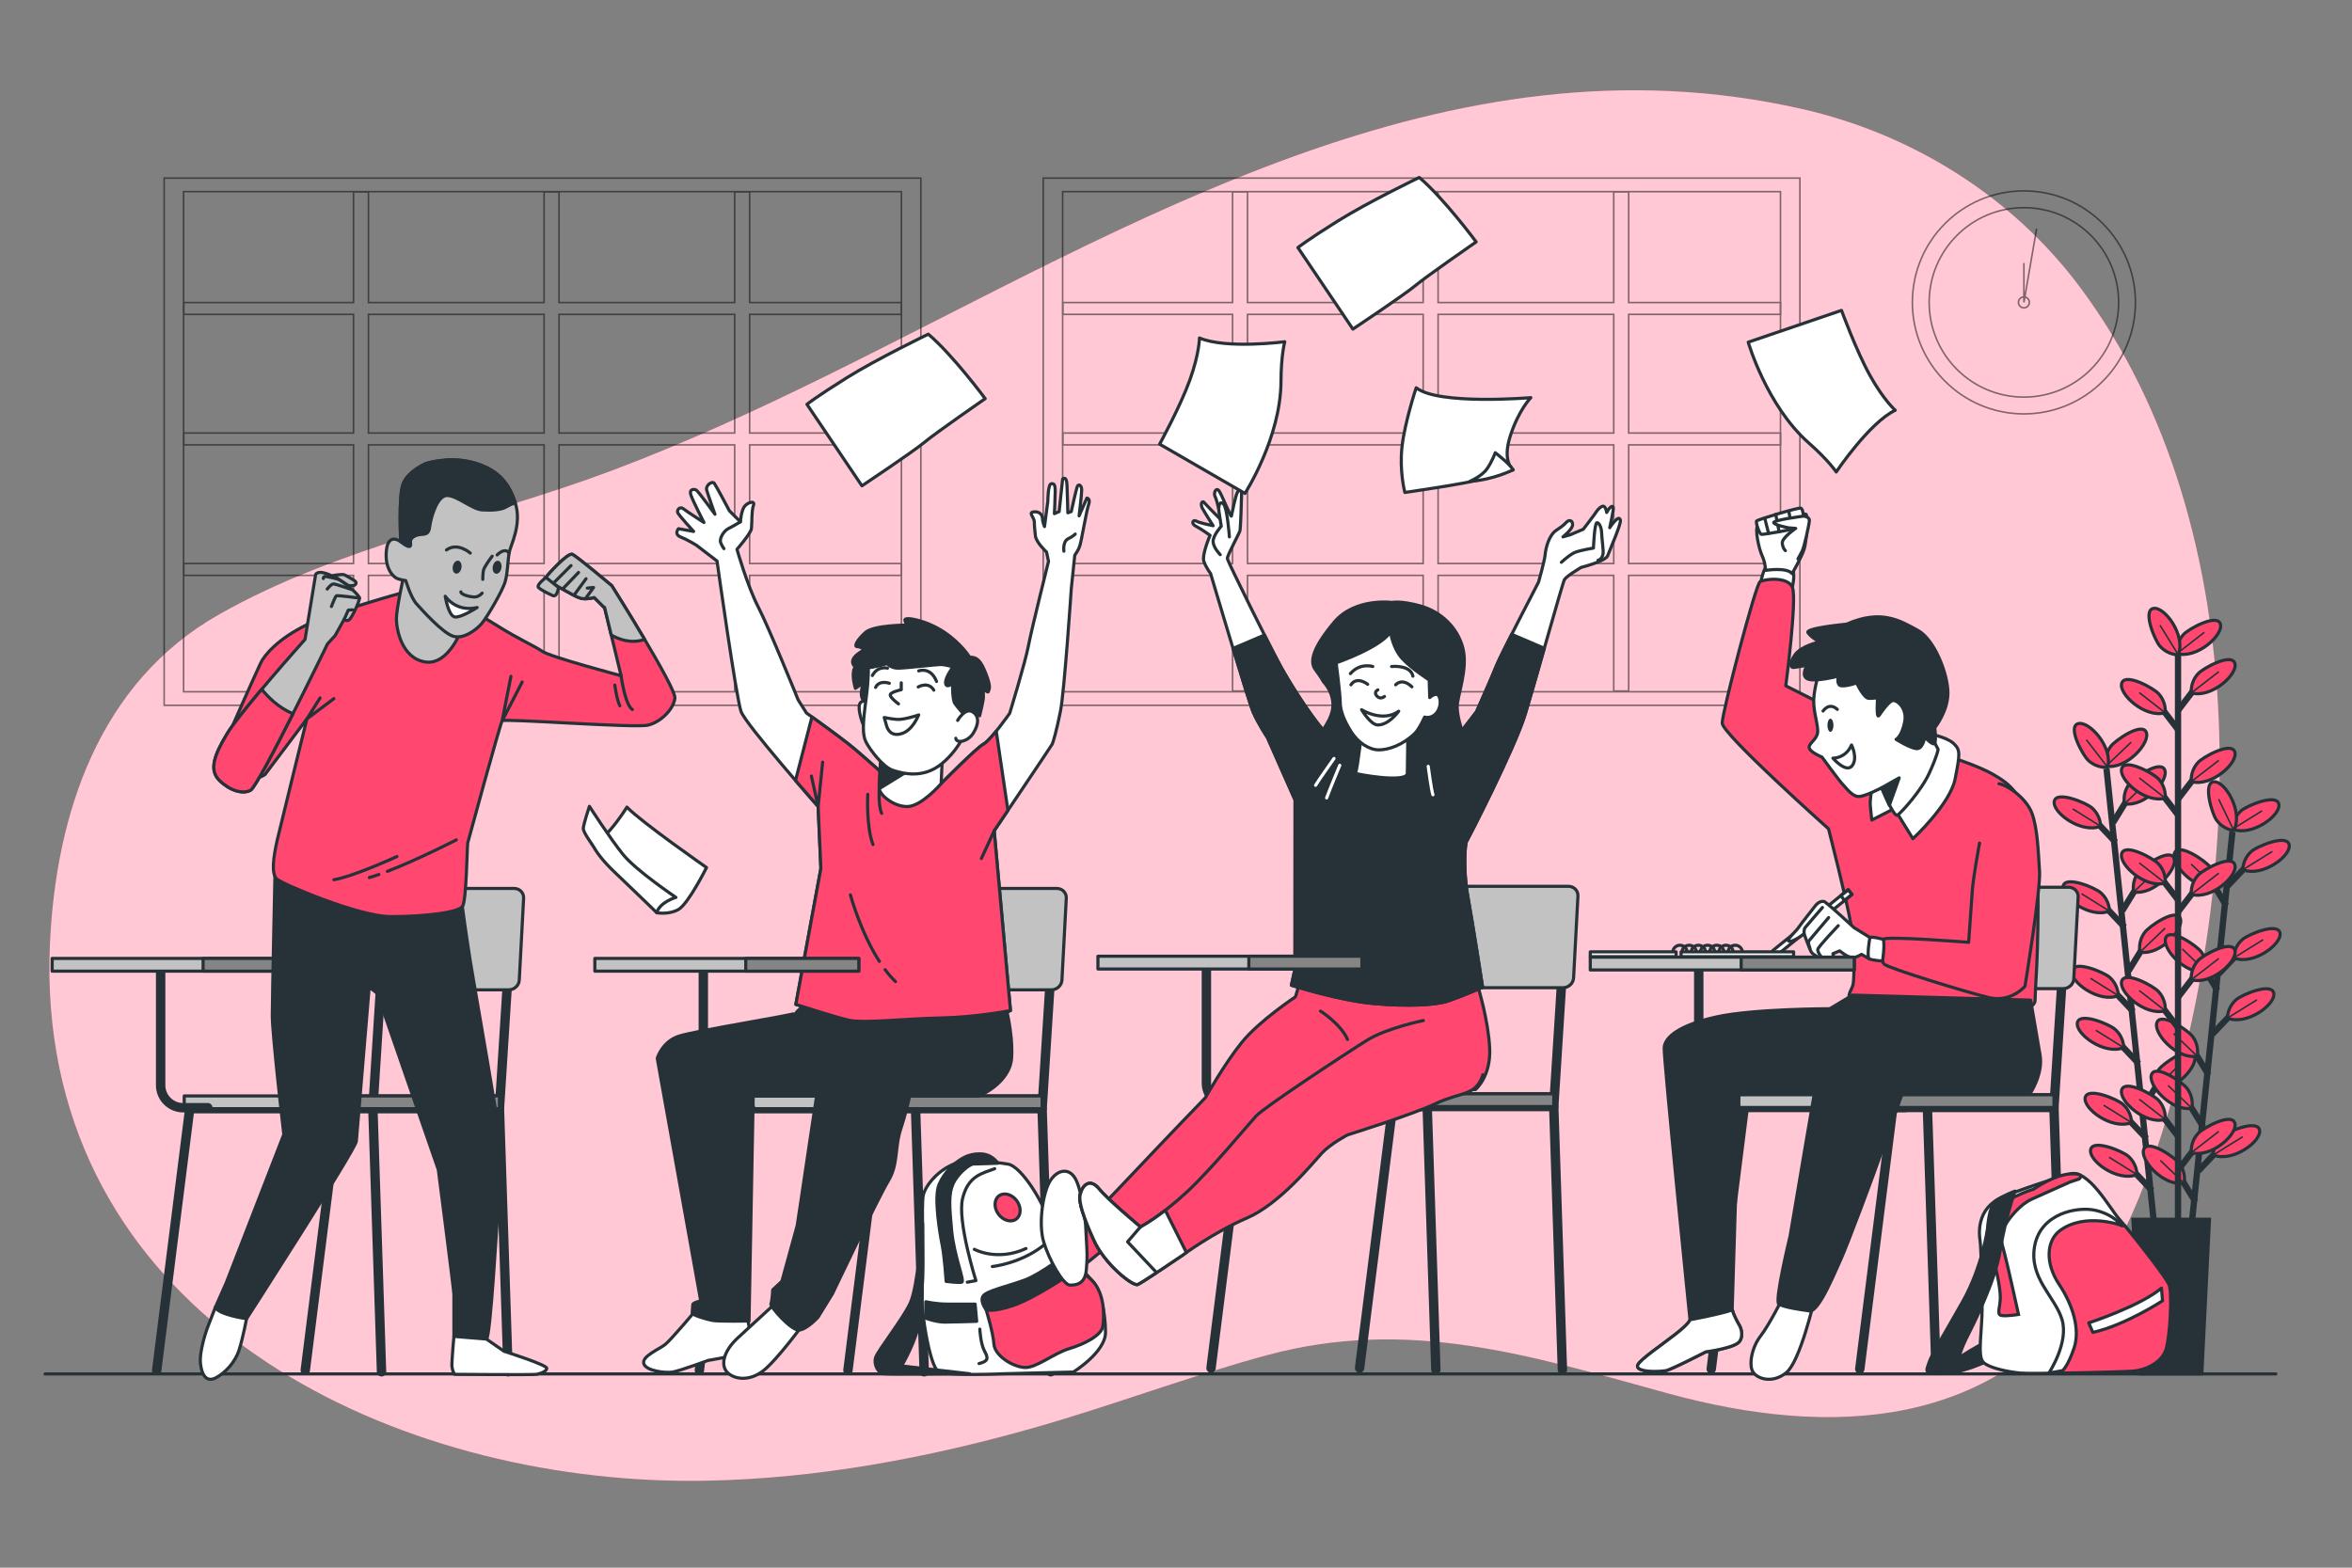 <svg xmlns="http://www.w3.org/2000/svg" viewBox="0 0 750 500"><rect x="0" y="0" width="750" height="500" fill="#808080" stroke="none"/><g id="freepik--background-simple--inject-147"><g><path d="M263.606,119.817c97.474-47.994,197.73-110.752,310.967-85.069,35.11,7.963,67.062,27.87,88.661,56.811,57.753,77.387,53.057,195.92,21.679,283.033-4.095,11.368-9.208,22.392-15.787,32.547-31.847,49.154-85.513,51.47-137.276,37.259-43.805-12.026-82.615-24.399-127.865-12.17-25.063,6.773-49.35,16.082-74.321,23.166-33.997,9.646-69.046,16.199-104.452,16.863-93.668,1.756-200.665-46.027-208.965-150.631-.538-6.779-.633-13.592-.328-20.385,1.871-41.759,15.672-83.579,53.925-105.26,38.459-21.797,84.089-30.416,125.228-45.876,23.394-8.791,46.092-19.238,68.534-30.288Z" style="fill:#FF4770;"></path><path d="M263.606,119.817c97.474-47.994,197.73-110.752,310.967-85.069,35.11,7.963,67.062,27.87,88.661,56.811,57.753,77.387,53.057,195.92,21.679,283.033-4.095,11.368-9.208,22.392-15.787,32.547-31.847,49.154-85.513,51.47-137.276,37.259-43.805-12.026-82.615-24.399-127.865-12.17-25.063,6.773-49.35,16.082-74.321,23.166-33.997,9.646-69.046,16.199-104.452,16.863-93.668,1.756-200.665-46.027-208.965-150.631-.538-6.779-.633-13.592-.328-20.385,1.871-41.759,15.672-83.579,53.925-105.26,38.459-21.797,84.089-30.416,125.228-45.876,23.394-8.791,46.092-19.238,68.534-30.288Z" style="fill:#fff; opacity:.7;"></path></g></g><g id="freepik--Plant--inject-147"><g><g><line x1="671.714" y1="245.16" x2="686.94" y2="391.059" style="fill:none; stroke:#263238; stroke-miterlimit:10; stroke-width:2px;"></line><g><g><line x1="684.486" y1="363.138" x2="677.583" y2="355.847" style="fill:none; stroke:#263238; stroke-miterlimit:10; stroke-width:2px;"></line><path d="M679.68,358.032s.198-3.225-2.747-5.855c-1.772-1.582-11.096-5.505-11.981-2.221-.962,3.572,8.582,10.587,14.729,8.076Z" style="fill:#FF4770; stroke:#263238; stroke-miterlimit:10;"></path><line x1="679.68" y1="358.032" x2="670.803" y2="352.5" style="fill:none; stroke:#263238; stroke-miterlimit:10; stroke-width:.5px;"></line></g><g><line x1="686.218" y1="379.731" x2="679.315" y2="372.44" style="fill:none; stroke:#263238; stroke-miterlimit:10; stroke-width:2px;"></line><path d="M681.412,374.624s.198-3.225-2.747-5.855c-1.772-1.582-11.096-5.505-11.981-2.221-.962,3.572,8.582,10.587,14.729,8.076Z" style="fill:#FF4770; stroke:#263238; stroke-miterlimit:10;"></path><line x1="681.412" y1="374.624" x2="672.535" y2="369.093" style="fill:none; stroke:#263238; stroke-miterlimit:10; stroke-width:.5px;"></line></g><g><line x1="680.26" y1="322.648" x2="673.358" y2="315.358" style="fill:none; stroke:#263238; stroke-miterlimit:10; stroke-width:2px;"></line><path d="M675.455,317.542s.198-3.225-2.747-5.855c-1.772-1.582-11.097-5.505-11.982-2.221-.962,3.572,8.582,10.587,14.729,8.076Z" style="fill:#FF4770; stroke:#263238; stroke-miterlimit:10;"></path><line x1="675.455" y1="317.542" x2="666.578" y2="312.01" style="fill:none; stroke:#263238; stroke-miterlimit:10; stroke-width:.5px;"></line></g><g><line x1="681.992" y1="339.241" x2="675.089" y2="331.95" style="fill:none; stroke:#263238; stroke-miterlimit:10; stroke-width:2px;"></line><path d="M677.186,334.135s.198-3.225-2.747-5.855c-1.772-1.582-11.097-5.505-11.981-2.221-.962,3.572,8.582,10.587,14.729,8.076Z" style="fill:#FF4770; stroke:#263238; stroke-miterlimit:10;"></path><line x1="677.186" y1="334.135" x2="668.309" y2="328.603" style="fill:none; stroke:#263238; stroke-miterlimit:10; stroke-width:.5px;"></line></g><g><line x1="677.447" y1="295.694" x2="670.545" y2="288.403" style="fill:none; stroke:#263238; stroke-miterlimit:10; stroke-width:2px;"></line><path d="M672.642,290.588s.198-3.225-2.747-5.855c-1.772-1.582-11.097-5.505-11.982-2.221-.962,3.572,8.582,10.587,14.729,8.076Z" style="fill:#FF4770; stroke:#263238; stroke-miterlimit:10;"></path><line x1="672.642" y1="290.588" x2="663.765" y2="285.056" style="fill:none; stroke:#263238; stroke-miterlimit:10; stroke-width:.5px;"></line></g><g><line x1="674.622" y1="268.623" x2="667.719" y2="261.332" style="fill:none; stroke:#263238; stroke-miterlimit:10; stroke-width:2px;"></line><path d="M669.817,263.516s.198-3.225-2.747-5.855c-1.772-1.582-11.096-5.505-11.981-2.221-.962,3.572,8.582,10.587,14.729,8.076Z" style="fill:#FF4770; stroke:#263238; stroke-miterlimit:10;"></path><line x1="669.817" y1="263.516" x2="660.939" y2="257.984" style="fill:none; stroke:#263238; stroke-miterlimit:10; stroke-width:.5px;"></line></g><g><line x1="683.326" y1="353.32" x2="688.574" y2="344.762" style="fill:none; stroke:#263238; stroke-miterlimit:10; stroke-width:2px;"></line><path d="M686.973,347.332s-.859-3.115,1.479-6.296c1.407-1.914,9.721-7.678,11.265-4.647,1.679,3.296-6.211,12.131-12.744,10.943Z" style="fill:#FF4770; stroke:#263238; stroke-miterlimit:10;"></path><line x1="686.973" y1="347.332" x2="694.967" y2="339.692" style="fill:none; stroke:#263238; stroke-miterlimit:10; stroke-width:.5px;"></line></g><g><line x1="678.769" y1="309.656" x2="684.017" y2="301.097" style="fill:none; stroke:#263238; stroke-miterlimit:10; stroke-width:2px;"></line><path d="M682.416,303.667s-.859-3.115,1.479-6.296c1.407-1.914,9.721-7.678,11.265-4.647,1.679,3.296-6.211,12.13-12.744,10.943Z" style="fill:#FF4770; stroke:#263238; stroke-miterlimit:10;"></path><line x1="682.416" y1="303.667" x2="690.41" y2="296.027" style="fill:none; stroke:#263238; stroke-miterlimit:10; stroke-width:.5px;"></line></g><g><line x1="676.766" y1="290.467" x2="682.015" y2="281.908" style="fill:none; stroke:#263238; stroke-miterlimit:10; stroke-width:2px;"></line><path d="M680.414,284.479s-.859-3.115,1.479-6.296c1.407-1.914,9.721-7.678,11.265-4.647,1.679,3.296-6.211,12.131-12.744,10.943Z" style="fill:#FF4770; stroke:#263238; stroke-miterlimit:10;"></path><line x1="680.414" y1="284.479" x2="688.407" y2="276.838" style="fill:none; stroke:#263238; stroke-miterlimit:10; stroke-width:.5px;"></line></g><g><line x1="673.83" y1="262.336" x2="679.079" y2="253.777" style="fill:none; stroke:#263238; stroke-miterlimit:10; stroke-width:2px;"></line><path d="M677.478,256.348s-.859-3.115,1.479-6.296c1.407-1.914,9.721-7.678,11.264-4.647,1.679,3.296-6.211,12.131-12.744,10.943Z" style="fill:#FF4770; stroke:#263238; stroke-miterlimit:10;"></path><line x1="677.478" y1="256.348" x2="685.471" y2="248.707" style="fill:none; stroke:#263238; stroke-miterlimit:10; stroke-width:.5px;"></line><path d="M671.586,244.35s-.859-3.115,1.479-6.296c1.407-1.914,9.721-7.678,11.265-4.647,1.679,3.296-6.211,12.13-12.744,10.943Z" style="fill:#FF4770; stroke:#263238; stroke-miterlimit:10;"></path><line x1="671.586" y1="244.35" x2="679.579" y2="236.71" style="fill:none; stroke:#263238; stroke-miterlimit:10; stroke-width:.5px;"></line><path d="M672.049,244.68s-3.188,.528-6.106-2.131c-1.756-1.6-6.616-10.472-3.44-11.69,3.454-1.324,11.412,7.449,9.546,13.821Z" style="fill:#FF4770; stroke:#263238; stroke-miterlimit:10;"></path><line x1="672.049" y1="244.68" x2="665.289" y2="235.929" style="fill:none; stroke:#263238; stroke-miterlimit:10; stroke-width:.5px;"></line></g></g></g><g><line x1="711.873" y1="265.253" x2="696.733" y2="411.161" style="fill:none; stroke:#263238; stroke-miterlimit:10; stroke-width:2px;"></line><g><g><line x1="700.08" y1="383.332" x2="694.827" y2="374.777" style="fill:none; stroke:#263238; stroke-miterlimit:10; stroke-width:2px;"></line><path d="M696.429,377.346s.857-3.115-1.483-6.295c-1.408-1.913-9.725-7.672-11.267-4.64-1.677,3.297,6.218,12.127,12.75,10.936Z" style="fill:#FF4770; stroke:#263238; stroke-miterlimit:10;"></path><line x1="696.429" y1="377.346" x2="688.881" y2="370.105" style="fill:none; stroke:#263238; stroke-miterlimit:10; stroke-width:.5px;"></line></g><g><line x1="704.282" y1="342.84" x2="699.029" y2="334.285" style="fill:none; stroke:#263238; stroke-miterlimit:10; stroke-width:2px;"></line><path d="M700.631,336.854s.857-3.115-1.483-6.295c-1.408-1.913-9.725-7.672-11.267-4.64-1.677,3.297,6.218,12.127,12.75,10.936Z" style="fill:#FF4770; stroke:#263238; stroke-miterlimit:10;"></path><line x1="700.631" y1="336.854" x2="693.083" y2="329.613" style="fill:none; stroke:#263238; stroke-miterlimit:10; stroke-width:.5px;"></line></g><g><line x1="702.56" y1="359.434" x2="697.307" y2="350.878" style="fill:none; stroke:#263238; stroke-miterlimit:10; stroke-width:2px;"></line><path d="M698.909,353.448s.857-3.115-1.483-6.295c-1.408-1.913-9.725-7.672-11.267-4.64-1.677,3.297,6.218,12.127,12.75,10.936Z" style="fill:#FF4770; stroke:#263238; stroke-miterlimit:10;"></path><line x1="698.909" y1="353.448" x2="691.361" y2="346.207" style="fill:none; stroke:#263238; stroke-miterlimit:10; stroke-width:.5px;"></line></g><g><line x1="707.079" y1="315.885" x2="701.826" y2="307.329" style="fill:none; stroke:#263238; stroke-miterlimit:10; stroke-width:2px;"></line><path d="M703.428,309.898s.857-3.115-1.483-6.295c-1.408-1.913-9.725-7.672-11.267-4.64-1.677,3.297,6.218,12.127,12.75,10.936Z" style="fill:#FF4770; stroke:#263238; stroke-miterlimit:10;"></path><line x1="703.428" y1="309.898" x2="695.88" y2="302.657" style="fill:none; stroke:#263238; stroke-miterlimit:10; stroke-width:.5px;"></line></g><g><line x1="709.888" y1="288.811" x2="704.635" y2="280.256" style="fill:none; stroke:#263238; stroke-miterlimit:10; stroke-width:2px;"></line><path d="M706.238,282.825s.857-3.115-1.483-6.295c-1.408-1.913-9.725-7.672-11.267-4.641-1.677,3.297,6.218,12.127,12.75,10.936Z" style="fill:#FF4770; stroke:#263238; stroke-miterlimit:10;"></path><line x1="706.238" y1="282.825" x2="698.689" y2="275.584" style="fill:none; stroke:#263238; stroke-miterlimit:10; stroke-width:.5px;"></line></g><g><line x1="700.966" y1="373.486" x2="707.865" y2="366.192" style="fill:none; stroke:#263238; stroke-miterlimit:10; stroke-width:2px;"></line><path d="M705.769,368.378s-.2-3.225,2.744-5.857c1.771-1.583,11.093-5.512,11.98-2.228,.965,3.571-8.575,10.592-14.724,8.085Z" style="fill:#FF4770; stroke:#263238; stroke-miterlimit:10;"></path><line x1="705.769" y1="368.378" x2="715.164" y2="362.547" style="fill:none; stroke:#263238; stroke-miterlimit:10; stroke-width:.5px;"></line></g><g><line x1="705.498" y1="329.819" x2="712.396" y2="322.524" style="fill:none; stroke:#263238; stroke-miterlimit:10; stroke-width:2px;"></line><path d="M710.3,324.71s-.199-3.225,2.744-5.857c1.771-1.584,11.093-5.512,11.98-2.228,.965,3.571-8.575,10.592-14.724,8.085Z" style="fill:#FF4770; stroke:#263238; stroke-miterlimit:10;"></path><line x1="710.3" y1="324.71" x2="719.696" y2="318.88" style="fill:none; stroke:#263238; stroke-miterlimit:10; stroke-width:.5px;"></line></g><g><line x1="707.489" y1="310.629" x2="714.387" y2="303.335" style="fill:none; stroke:#263238; stroke-miterlimit:10; stroke-width:2px;"></line><path d="M712.291,305.52s-.199-3.225,2.744-5.857c1.771-1.583,11.093-5.512,11.98-2.228,.965,3.571-8.576,10.592-14.724,8.085Z" style="fill:#FF4770; stroke:#263238; stroke-miterlimit:10;"></path><line x1="712.291" y1="305.52" x2="721.687" y2="299.69" style="fill:none; stroke:#263238; stroke-miterlimit:10; stroke-width:.5px;"></line></g><g><line x1="710.408" y1="282.497" x2="717.306" y2="275.202" style="fill:none; stroke:#263238; stroke-miterlimit:10; stroke-width:2px;"></line><path d="M715.211,277.388s-.2-3.225,2.744-5.857c1.771-1.583,11.093-5.512,11.98-2.228,.964,3.571-8.576,10.592-14.724,8.085Z" style="fill:#FF4770; stroke:#263238; stroke-miterlimit:10;"></path><line x1="715.211" y1="277.388" x2="724.606" y2="271.557" style="fill:none; stroke:#263238; stroke-miterlimit:10; stroke-width:.5px;"></line><path d="M711.915,264.434s-.199-3.225,2.744-5.857c1.771-1.583,11.093-5.512,11.98-2.228,.964,3.571-8.576,10.592-14.724,8.085Z" style="fill:#FF4770; stroke:#263238; stroke-miterlimit:10;"></path><line x1="711.915" y1="264.434" x2="721.31" y2="258.603" style="fill:none; stroke:#263238; stroke-miterlimit:10; stroke-width:.5px;"></line><path d="M712.3,264.852s-3.228-.14-5.537-3.343c-1.389-1.927-4.318-11.61-.96-12.148,3.653-.585,9.634,9.639,6.496,15.491Z" style="fill:#FF4770; stroke:#263238; stroke-miterlimit:10;"></path><line x1="712.3" y1="264.852" x2="707.487" y2="254.897" style="fill:none; stroke:#263238; stroke-miterlimit:10; stroke-width:.5px;"></line></g></g></g><line x1="694.523" y1="205.839" x2="694.523" y2="390.349" style="fill:none; stroke:#263238; stroke-miterlimit:10; stroke-width:2px;"></line><g><g><line x1="694.67" y1="362.606" x2="688.561" y2="354.639" style="fill:none; stroke:#263238; stroke-miterlimit:10; stroke-width:2px;"></line><path d="M690.421,357.029s.531-3.187-2.125-6.109c-1.598-1.758-10.465-6.627-11.686-3.453-1.328,3.453,7.436,11.42,13.811,9.561Z" style="fill:#FF4770; stroke:#263238; stroke-miterlimit:10;"></path><line x1="690.421" y1="357.029" x2="682.166" y2="350.605" style="fill:none; stroke:#263238; stroke-miterlimit:10; stroke-width:.5px;"></line></g><g><line x1="694.67" y1="327.932" x2="688.561" y2="319.964" style="fill:none; stroke:#263238; stroke-miterlimit:10; stroke-width:2px;"></line><path d="M690.421,322.354s.531-3.187-2.125-6.109c-1.598-1.758-10.465-6.627-11.686-3.453-1.328,3.453,7.436,11.421,13.811,9.561Z" style="fill:#FF4770; stroke:#263238; stroke-miterlimit:10;"></path><line x1="690.421" y1="322.354" x2="682.166" y2="315.931" style="fill:none; stroke:#263238; stroke-miterlimit:10; stroke-width:.5px;"></line></g><g><line x1="694.67" y1="287.222" x2="688.561" y2="279.255" style="fill:none; stroke:#263238; stroke-miterlimit:10; stroke-width:2px;"></line><path d="M690.421,281.645s.531-3.187-2.125-6.109c-1.598-1.758-10.465-6.627-11.686-3.453-1.328,3.453,7.436,11.421,13.811,9.561Z" style="fill:#FF4770; stroke:#263238; stroke-miterlimit:10;"></path><line x1="690.421" y1="281.645" x2="682.166" y2="275.221" style="fill:none; stroke:#263238; stroke-miterlimit:10; stroke-width:.5px;"></line></g><g><line x1="694.67" y1="260.122" x2="688.561" y2="252.154" style="fill:none; stroke:#263238; stroke-miterlimit:10; stroke-width:2px;"></line><path d="M690.421,254.544s.531-3.187-2.125-6.109c-1.598-1.758-10.465-6.627-11.686-3.453-1.328,3.453,7.436,11.421,13.811,9.561Z" style="fill:#FF4770; stroke:#263238; stroke-miterlimit:10;"></path><line x1="690.421" y1="254.544" x2="682.166" y2="248.121" style="fill:none; stroke:#263238; stroke-miterlimit:10; stroke-width:.5px;"></line></g><g><line x1="694.67" y1="232.903" x2="688.561" y2="224.936" style="fill:none; stroke:#263238; stroke-miterlimit:10; stroke-width:2px;"></line><path d="M690.421,227.326s.531-3.187-2.125-6.109c-1.598-1.758-10.465-6.627-11.686-3.453-1.328,3.453,7.436,11.421,13.811,9.561Z" style="fill:#FF4770; stroke:#263238; stroke-miterlimit:10;"></path><line x1="690.421" y1="227.326" x2="682.166" y2="220.902" style="fill:none; stroke:#263238; stroke-miterlimit:10; stroke-width:.5px;"></line></g><g><line x1="694.535" y1="373.194" x2="700.644" y2="365.227" style="fill:none; stroke:#263238; stroke-miterlimit:10; stroke-width:2px;"></line><path d="M698.785,367.617s-.531-3.187,2.125-6.109c1.598-1.758,10.465-6.627,11.686-3.453,1.328,3.453-7.436,11.42-13.811,9.561Z" style="fill:#FF4770; stroke:#263238; stroke-miterlimit:10;"></path><line x1="698.785" y1="367.617" x2="707.528" y2="360.848" style="fill:none; stroke:#263238; stroke-miterlimit:10; stroke-width:.5px;"></line></g><g><line x1="694.535" y1="318.047" x2="700.644" y2="310.079" style="fill:none; stroke:#263238; stroke-miterlimit:10; stroke-width:2px;"></line><path d="M698.785,312.469s-.531-3.187,2.125-6.109c1.598-1.758,10.465-6.627,11.686-3.453,1.328,3.453-7.436,11.421-13.811,9.561Z" style="fill:#FF4770; stroke:#263238; stroke-miterlimit:10;"></path><line x1="698.785" y1="312.469" x2="707.528" y2="305.7" style="fill:none; stroke:#263238; stroke-miterlimit:10; stroke-width:.5px;"></line></g><g><line x1="694.535" y1="290.828" x2="700.644" y2="282.861" style="fill:none; stroke:#263238; stroke-miterlimit:10; stroke-width:2px;"></line><path d="M698.785,285.251s-.531-3.187,2.125-6.109c1.598-1.758,10.465-6.627,11.686-3.453,1.328,3.453-7.436,11.421-13.811,9.561Z" style="fill:#FF4770; stroke:#263238; stroke-miterlimit:10;"></path><line x1="698.785" y1="285.251" x2="707.528" y2="278.482" style="fill:none; stroke:#263238; stroke-miterlimit:10; stroke-width:.5px;"></line></g><g><line x1="694.535" y1="254.852" x2="700.644" y2="246.885" style="fill:none; stroke:#263238; stroke-miterlimit:10; stroke-width:2px;"></line><path d="M698.785,249.275s-.531-3.187,2.125-6.109c1.598-1.758,10.465-6.627,11.686-3.453,1.328,3.453-7.436,11.421-13.811,9.561Z" style="fill:#FF4770; stroke:#263238; stroke-miterlimit:10;"></path><line x1="698.785" y1="249.275" x2="707.528" y2="242.506" style="fill:none; stroke:#263238; stroke-miterlimit:10; stroke-width:.5px;"></line></g><g><line x1="694.535" y1="226.569" x2="700.644" y2="218.601" style="fill:none; stroke:#263238; stroke-miterlimit:10; stroke-width:2px;"></line><path d="M698.785,220.991s-.531-3.187,2.125-6.109c1.598-1.758,10.465-6.627,11.686-3.453,1.328,3.453-7.436,11.42-13.811,9.561Z" style="fill:#FF4770; stroke:#263238; stroke-miterlimit:10;"></path><line x1="698.785" y1="220.991" x2="707.528" y2="214.222" style="fill:none; stroke:#263238; stroke-miterlimit:10; stroke-width:.5px;"></line><path d="M694.169,208.447s-.531-3.187,2.125-6.109c1.598-1.758,10.465-6.627,11.686-3.453,1.328,3.453-7.436,11.421-13.811,9.561Z" style="fill:#FF4770; stroke:#263238; stroke-miterlimit:10;"></path><line x1="694.169" y1="208.447" x2="702.913" y2="201.678" style="fill:none; stroke:#263238; stroke-miterlimit:10; stroke-width:.5px;"></line><path d="M694.596,208.823s-3.226,.194-5.852-2.754c-1.58-1.774-5.493-11.102-2.208-11.984,3.573-.959,10.578,8.593,8.06,14.737Z" style="fill:#FF4770; stroke:#263238; stroke-miterlimit:10;"></path><line x1="694.596" y1="208.823" x2="688.781" y2="199.418" style="fill:none; stroke:#263238; stroke-miterlimit:10; stroke-width:.5px;"></line></g></g><polygon points="702.114 438.203 682.573 438.203 680.131 388.853 704.556 388.853 702.114 438.203" style="fill:#263238; stroke:#263238; stroke-miterlimit:10;"></polygon></g></g><g id="freepik--Floor--inject-147"><line x1="14.374" y1="438.203" x2="725.722" y2="438.203" style="fill:none; stroke:#263238; stroke-linecap:round; stroke-linejoin:round;"></line></g><g id="freepik--Clock--inject-147"><g style="opacity:.5;"><circle cx="645.377" cy="96.444" r="35.565" style="fill:none; stroke:#000; stroke-miterlimit:10; stroke-width:.5px;"></circle><circle cx="645.377" cy="96.444" r="30.21" style="fill:none; stroke:#000; stroke-miterlimit:10; stroke-width:.5px;"></circle><circle cx="645.377" cy="96.444" r="1.746" style="fill:none; stroke:#000; stroke-miterlimit:10; stroke-width:.5px;"></circle><polyline points="645.377 83.891 645.377 96.444 649.433 72.936" style="fill:none; stroke:#000; stroke-miterlimit:10; stroke-width:.5px;"></polyline></g></g><g id="freepik--Windows--inject-147"><g style="opacity:.5;"><rect x="52.346" y="56.8" width="241.292" height="168.148" style="fill:none; stroke:#000; stroke-miterlimit:10; stroke-width:.5px;"></rect><rect x="58.542" y="61.118" width="228.9" height="159.512" style="fill:none; stroke:#000; stroke-miterlimit:10; stroke-width:.5px;"></rect><path d="M287.455,100.272v-3.784h-48.417V61.163h-4.764v35.325h-56.01V61.163h-4.764v35.325h-56.01V61.163h-4.764v35.325H58.609v3.784h54.118v37.839H58.609v3.784h54.118v37.839H58.609v3.784h54.118v36.875h4.764v-36.875h56.01v36.875h4.764v-36.875h56.01v36.875h4.764v-36.875h48.417v-3.784h-48.417v-37.839h48.417v-3.784h-48.417v-37.839h48.417Zm-169.964,0h56.01v37.839h-56.01v-37.839Zm0,79.461v-37.839h56.01v37.839h-56.01Zm116.784,0h-56.01v-37.839h56.01v37.839Zm0-41.622h-56.01v-37.839h56.01v37.839Z" style="fill:none; stroke:#000; stroke-miterlimit:10; stroke-width:.5px;"></path></g><g style="opacity:.5;"><rect x="332.658" y="56.8" width="241.292" height="168.148" style="fill:none; stroke:#000; stroke-miterlimit:10; stroke-width:.5px;"></rect><rect x="338.854" y="61.118" width="228.9" height="159.512" style="fill:none; stroke:#000; stroke-miterlimit:10; stroke-width:.5px;"></rect><path d="M567.767,100.272v-3.784h-48.417V61.163h-4.764v35.325h-56.01V61.163h-4.764v35.325h-56.01V61.163h-4.764v35.325h-54.118v3.784h54.118v37.839h-54.118v3.784h54.118v37.839h-54.118v3.784h54.118v36.875h4.764v-36.875h56.01v36.875h4.764v-36.875h56.01v36.875h4.764v-36.875h48.417v-3.784h-48.417v-37.839h48.417v-3.784h-48.417v-37.839h48.417Zm-169.964,0h56.01v37.839h-56.01v-37.839Zm0,79.461v-37.839h56.01v37.839h-56.01Zm116.784,0h-56.01v-37.839h56.01v37.839Zm0-41.622h-56.01v-37.839h56.01v37.839Z" style="fill:none; stroke:#000; stroke-miterlimit:10; stroke-width:.5px;"></path></g></g><g id="freepik--Character_4--inject-147"><g><path d="M541.694,307.543v38.202c0,3.958,3.209,7.167,7.167,7.167h7.872" style="fill:none; stroke:#263238; stroke-linecap:round; stroke-linejoin:round; stroke-width:3px;"></path><g><polyline points="617.016 315.314 614.605 353.223 617.362 437.133" style="fill:none; stroke:#263238; stroke-linecap:round; stroke-linejoin:round; stroke-width:3px;"></polyline><polyline points="657.372 315.314 654.96 353.223 657.718 437.133" style="fill:none; stroke:#263238; stroke-linecap:round; stroke-linejoin:round; stroke-width:3px;"></polyline><polyline points="654.96 353.223 603.576 353.223 593.048 436.631" style="fill:none; stroke:#263238; stroke-linecap:round; stroke-linejoin:round; stroke-width:3px;"></polyline><polyline points="607.586 353.223 556.202 353.223 545.674 436.631" style="fill:none; stroke:#263238; stroke-linecap:round; stroke-linejoin:round; stroke-width:3px;"></polyline><rect x="554.447" y="349.152" width="100.513" height="4.071" style="fill:#c2c2c2; stroke:#263238; stroke-linecap:round; stroke-linejoin:round;"></rect><rect x="603.576" y="349.152" width="51.385" height="4.071" style="fill:#858585; stroke:#263238; stroke-linecap:round; stroke-linejoin:round;"></rect><path d="M657.922,315.314h-42.458c-1.768,0-3.127-1.389-3.036-3.103l1.387-26.128c.091-1.714,1.598-3.103,3.365-3.103h42.458c1.768,0,3.127,1.389,3.036,3.103l-1.387,26.128c-.091,1.714-1.598,3.103-3.365,3.103Z" style="fill:#c2c2c2; stroke:#263238; stroke-linecap:round; stroke-linejoin:round;"></path></g><g><path d="M571.543,187.284s.874-3.67,.175-5.417-7.164-1.573-8.388-1.048c-1.223,.524-2.272,6.99-2.272,6.99,0,0,5.067-.874,10.485-.524Z" style="fill:#fff; stroke:#263238; stroke-linecap:round; stroke-linejoin:round;"></path><path d="M593.385,230.794l-23.939-12.057s3.669-27.959,2.097-31.453c-1.573-3.495-8.912-2.621-10.31-1.747-1.398,.874-12.057,41.589-12.057,45.083s33.9,33.725,33.9,33.725c0,0,5.941,23.241,7.164,30.58,1.223,7.339,1.048,16.95,.699,18.872-.349,1.922-1.922,3.245-1.048,4.818,.874,1.573,38.268,5.766,47.704,4.718,9.436-1.048,11.358-2.621,11.358-4.369s.524-10.934,.524-10.934c0,0,1.747-36.172-1.922-45.608s-6.116-12.057-11.882-15.377c-5.766-3.32-15.552-6.116-15.552-6.116l-26.735-10.135Z" style="fill:#FF4770; stroke:#263238; stroke-linecap:round; stroke-linejoin:round;"></path><path d="M597.055,249.667s-.699,5.417-.699,6.465c0,1.048,.524,5.417,.524,5.417l7.164-3.67,5.941,9.611s11.882-11.009,13.455-19.047c1.573-8.038,1.747-9.261-.524-11.358s-8.213-3.145-8.213-3.145l-17.649,15.727Z" style="fill:#fff; stroke:#263238; stroke-linecap:round; stroke-linejoin:round;"></path><g><path d="M580.28,213.67s-1.747,5.417-1.922,9.436c-.175,4.019,1.573,8.388,1.223,10.659-.35,2.272-3.145,3.495-2.621,4.893,.524,1.398,4.019,2.796,4.019,2.796,0,0,5.592,7.689,6.64,8.737,1.048,1.048,2.971,3.844,5.067,3.844s7.339-2.796,7.339-2.796c0,0,3.844,9.611,5.067,8.737,1.223-.874,7.514-7.689,10.135-13.455,2.621-5.766,2.796-7.514,2.796-7.514l-2.097-4.019-1.922-4.543s4.368-6.291,2.796-11.183c-1.573-4.893-9.261-12.581-21.144-13.28-11.883-.699-13.979,6.116-15.377,7.689Z" style="fill:#fff; stroke:#263238; stroke-linecap:round; stroke-linejoin:round;"></path><path d="M588.847,199.073s-13.313,1.233-12.327,2.712,3.698,2.959,3.698,2.959c0,0-5.917,1.233-7.889,4.191-1.972,2.958-1.233,3.945-.493,3.945,.74,0,4.438-.74,4.438-.74,0,0-2.219,3.452,.247,4.438,2.465,.986,9.862-.986,9.862-.986,0,0-.74,1.479,0,2.712,.74,1.233,5.67-.493,5.67-.493,0,0,2.219,4.931,3.945,4.931s2.712-.246,2.712-.246c0,0-.493,7.15,.493,5.67,.986-1.479,2.959-4.191,4.191-4.684,1.233-.493,4.931,2.219,3.945,6.903s-2.712,5.424-2.712,5.424c0,0,4.684,2.959,6.657,2.959s2.465-3.698,2.465-3.698c0,0,2.712,2.958,3.205,1.972,.493-.986,0-4.931,0-4.931,0,0,4.191-5.178,4.191-11.095s-4.191-17.012-9.615-19.97c-5.424-2.959-11.588-6.903-22.682-1.972Z" style="fill:#263238; stroke:#263238; stroke-linecap:round; stroke-linejoin:round;"></path><polygon points="600.026 251.239 605.617 248.094 602.472 256.831 600.026 251.239" style="fill:#263238; stroke:#263238; stroke-linecap:round; stroke-linejoin:round;"></polygon><path d="M584.474,241.803s4.019,.175,5.941-4.194c0,0,2.097,4.194,.175,6.64-1.922,2.446-6.116-2.446-6.116-2.446Z" style="fill:none; stroke:#263238; stroke-linecap:round; stroke-linejoin:round;"></path><path d="M584.648,231.319c0,1.158-.43,2.097-.961,2.097s-.961-.939-.961-2.097c0-1.158,.43-2.097,.961-2.097s.961,.939,.961,2.097Z" style="fill:#263238;"></path><path d="M581.328,226.775s1.922-2.971,4.543-.524" style="fill:none; stroke:#263238; stroke-linecap:round; stroke-linejoin:round;"></path></g><g><path d="M571.445,182.958s3.066-5.245,3.885-7.882c.819-2.638,1.092-10.278,.637-11.006-.455-.728-14.19,2.365-15.372,3.457-1.182,1.091,.364,7.55,1.091,9.187,.728,1.637,1.001,2.82,1.001,2.82l.371,2.377s6.777-1.075,8.388,1.048Z" style="fill:#fff; stroke:#263238; stroke-linecap:round; stroke-linejoin:round;"></path><path d="M575.057,164.616s-.091-2.274-.819-2.547c-.728-.273-13.735,3.638-14.099,4.093-.364,.455,.91,4.184,1.546,4.275,.637,.091,12.28-1.91,13.007-2.456,.728-.546,.364-3.365,.364-3.365Z" style="fill:#fff; stroke:#263238; stroke-linecap:round; stroke-linejoin:round;"></path><line x1="570.418" y1="163.07" x2="571.418" y2="168.709" style="fill:none; stroke:#263238; stroke-linecap:round; stroke-linejoin:round;"></line><line x1="566.234" y1="164.07" x2="567.325" y2="169.619" style="fill:none; stroke:#263238; stroke-linecap:round; stroke-linejoin:round;"></line><line x1="562.777" y1="165.434" x2="563.96" y2="170.073" style="fill:none; stroke:#263238; stroke-linecap:round; stroke-linejoin:round;"></line><path d="M569.326,175.622s-.819-.637-1-2.365c-.182-1.728,4.275-4.73,4.275-4.73l-2.274-.182s-4.366-.819-4.73-1.637c-.364-.819,9.46-2.092,9.46-2.092,0,0,2.001,.091,1.91,1.455-.091,1.364-1.637,8.459-2.365,9.824-.728,1.364-1.274,2.365-1.274,2.365" style="fill:#fff; stroke:#263238; stroke-linecap:round; stroke-linejoin:round;"></path></g><g><polygon points="566.585 304.659 564.038 305.158 565.36 303.126 589.341 283.751 590.567 285.284 566.585 304.659" style="fill:#fff; stroke:#263238; stroke-linecap:round; stroke-linejoin:round;"></polygon><polygon points="588.161 287.228 590.567 285.284 589.341 283.751 587.034 285.615 588.161 287.228" style="fill:none; stroke:#263238; stroke-linecap:round; stroke-linejoin:round;"></polygon></g><g><path d="M596.343,299.041l-5.128-3.176s-8.153-7.518-9.333-8.217c-1.179-.699-2.783,.854-2.982,1.191-.2,.337-4.63,5.814-5.322,6.906-.693,1.092-3.787,3.855-3.294,4.33s1.678-.143,2.683-.686,2.308-1.591,2.308-1.591c0,0,1.827,5.135,2.383,5.965s5.452,3.55,6.345,3.351c.892-.2,1.229-1.229,.836-1.872-.393-.643-.362-1.079-.362-1.079l2.171-.898s2.483,2.109,3.974,2.128,2.97-1.017,2.97-1.017l2.446,1.404,.306-6.738Z" style="fill:#fff; stroke:#263238; stroke-linecap:round; stroke-linejoin:round;"></path><path d="M581.282,305.865s-1.865-2.153-1.622-3.101c.243-.948,6.508-7.524,6.508-7.524" style="fill:none; stroke:#263238; stroke-linecap:round; stroke-linejoin:round;"></path><path d="M577.14,302.408s-.749-1.809-.268-2.389c.48-.58,6.233-7.367,6.233-7.367" style="fill:none; stroke:#263238; stroke-linecap:round; stroke-linejoin:round;"></path><path d="M575.275,297.797s-.075-1.41,.312-1.909c.387-.499,5.553-6.45,5.553-6.45" style="fill:none; stroke:#263238; stroke-linecap:round; stroke-linejoin:round;"></path></g><path d="M631.226,268.897s-1.981,10.759-2.282,14.977-1.192,16.67-1.192,16.67c0,0-26.898-2.125-27.185-.935-.287,1.191-1.077,6.585,.243,7.89s26.209,8.94,33.353,10.662c7.144,1.722,11.563-3.614,11.563-3.614,0,0,5.024-30.729,4.637-36.61-.387-5.882-.616-13.973-2.495-18.75-1.879-4.777-7.846-8.838-10.443-9.225" style="fill:#FF4770; stroke:#263238; stroke-linecap:round; stroke-linejoin:round;"></path><path d="M600.567,299.609s-3.924-1.073-4.223-.568-1.061,6.245-.306,6.738c.755,.493,4.249,.743,4.249,.743,0,0,.792-4.766,.281-6.912Z" style="fill:#fff; stroke:#263238; stroke-linecap:round; stroke-linejoin:round;"></path><path d="M590.709,317.38l-7.228,4.347s-24.295,0-36.142,2.61c-11.846,2.61-16.465,6.425-16.665,9.839s8.232,86.74,8.232,86.74c0,0,0,1.004-4.618,4.618-4.618,3.614-11.244,8.031-12.047,9.838-.803,1.807,4.217,2.409,8.835,1.807,1.605-.209,12.85-6.024,12.85-6.024,0,0,9.437-1.205,10.842-3.413,1.405-2.209,0-4.819,0-4.819,0,0-2.409-4.016-2.409-5.622s2.089-67.546,2.089-68.148c0-.602,92.883-.32,92.883-.32,0,0,4.217-6.224,3.213-12.248-1.004-6.024-3.012-17.599-3.012-17.599l-56.823-1.606Z" style="fill:#263238; stroke:#263238; stroke-linecap:round; stroke-linejoin:round;"></path><path d="M554.768,427.742c1.405-2.209,0-4.819,0-4.819,0,0-1.993-3.325-2.35-5.133-4.32,1.478-13.512,3.126-13.512,3.126,0,0,0,1.004-4.618,4.618-4.618,3.614-11.244,8.031-12.047,9.838-.803,1.807,4.217,2.409,8.835,1.807,1.605-.209,12.85-6.024,12.85-6.024,0,0,9.437-1.205,10.842-3.413Z" style="fill:#fff; stroke:#263238; stroke-linecap:round; stroke-linejoin:round;"></path><path d="M568.622,413.687s-4.417,8.835-7.228,12.449c-2.811,3.614-3.815,9.236-2.409,11.445,1.405,2.209,6.224,3.815,10.642,.201,4.417-3.614,8.835-22.89,8.835-22.89l-9.838-1.205Z" style="fill:#fff; stroke:#263238; stroke-linecap:round; stroke-linejoin:round;"></path><path d="M638.295,332.77s-20.279-6.827-34.535-7.831c-14.256-1.004-20.882,.602-21.484,2.811-.602,2.209-11.445,66.46-11.445,66.46,0,0-5.02,20.681-3.614,21.685,1.405,1.004,6.827,1.807,9.838,2.209,3.012,.402,8.433-13.252,10.039-16.665s10.24-26.303,13.654-36.142c3.413-9.838,8.031-22.689,8.031-22.689" style="fill:#263238; stroke:#263238; stroke-linecap:round; stroke-linejoin:round;"></path></g><g><rect x="507.103" y="305.287" width="84.171" height="4.071" style="fill:#c2c2c2; stroke:#263238; stroke-linecap:round; stroke-linejoin:round;"></rect><rect x="555.229" y="305.287" width="36.045" height="4.071" style="fill:#858585; stroke:#263238; stroke-linecap:round; stroke-linejoin:round;"></rect></g><g><path d="M533.589,304.664c-.116-.275-.181-.577-.181-.894,0-1.269,1.029-2.297,2.297-2.297s2.297,1.029,2.297,2.297c0,.241-.037,.474-.106,.692" style="fill:none; stroke:#263238; stroke-linecap:round; stroke-linejoin:round;"></path><path d="M536.524,304.664c-.116-.275-.181-.577-.181-.894,0-1.269,1.029-2.297,2.297-2.297s2.297,1.029,2.297,2.297c0,.241-.037,.474-.106,.692" style="fill:none; stroke:#263238; stroke-linecap:round; stroke-linejoin:round;"></path><path d="M539.46,304.664c-.116-.275-.181-.577-.181-.894,0-1.269,1.029-2.297,2.297-2.297s2.297,1.029,2.297,2.297c0,.241-.037,.474-.106,.692" style="fill:none; stroke:#263238; stroke-linecap:round; stroke-linejoin:round;"></path><path d="M542.395,304.664c-.116-.275-.181-.577-.181-.894,0-1.269,1.029-2.297,2.297-2.297s2.297,1.029,2.297,2.297c0,.241-.037,.474-.106,.692" style="fill:none; stroke:#263238; stroke-linecap:round; stroke-linejoin:round;"></path><path d="M545.331,304.664c-.116-.275-.181-.577-.181-.894,0-1.269,1.029-2.297,2.297-2.297s2.297,1.029,2.297,2.297c0,.241-.037,.474-.106,.692" style="fill:none; stroke:#263238; stroke-linecap:round; stroke-linejoin:round;"></path><path d="M548.266,304.664c-.116-.275-.181-.577-.181-.894,0-1.269,1.029-2.297,2.297-2.297s2.297,1.029,2.297,2.297c0,.241-.037,.474-.106,.692" style="fill:none; stroke:#263238; stroke-linecap:round; stroke-linejoin:round;"></path><path d="M551.202,304.664c-.116-.275-.181-.577-.181-.894,0-1.269,1.029-2.297,2.297-2.297s2.297,1.029,2.297,2.297c0,.241-.037,.474-.106,.692" style="fill:none; stroke:#263238; stroke-linecap:round; stroke-linejoin:round;"></path><g><rect x="536.066" y="303.578" width="35.875" height="1.546" style="fill:#fff; stroke:#263238; stroke-linecap:round; stroke-linejoin:round;"></rect><rect x="507.103" y="303.578" width="27.363" height="1.546" style="fill:#fff; stroke:#263238; stroke-linecap:round; stroke-linejoin:round;"></rect></g></g></g></g><g id="freepik--Backpack_2--inject-147"><g><path d="M623.546,437.718s.282-.03,4.105-1.213c3.823-1.183,9.83-4.005,9.83-4.005l-4.733-4.278s-4.187,2.276-6.098,3.55-3.004,1.729-4.005,2.367c-1.001,.637,.901,3.58,.901,3.58Z" style="fill:#263238; stroke:#263238; stroke-linecap:round; stroke-linejoin:round;"></path><path d="M660.106,374.409c-.007,.002-13.223,3.87-21.605,7.417-8.384,3.547-7.424,11.941-7.101,13.876,.322,1.935,.652,15.468,.652,21.918s-1.566,14.916,.369,16.851c1.935,1.935,8.338,3.143,11.885,3.465,3.547,.322,32.569-.323,36.117-.645,3.547-.322,9.029-2.58,10.319-7.094,1.29-4.515,1.935-17.736,.967-20.316-.967-2.578-11.922-16.445-16.123-21.283-2.785-3.209-9.758-15.863-15.479-14.189Z" style="fill:#fff; stroke:#263238; stroke-linecap:round; stroke-linejoin:round;"></path><path d="M690.741,430.196c1.29-4.514,1.935-17.736,.967-20.316-.835-2.227-9.12-12.873-14.07-18.851l-1.086-.175s-7.646-4.962-16.223-2.341c-8.578,2.621-10.007,11.199-8.578,16.679,1.43,5.48,8.816,12.867,7.863,19.3s-3.574,10.96-3.812,12.152c-.051,.255,.045,.733,.218,1.318,9.733-.136,22.159-.468,24.402-.672,3.547-.322,9.029-2.58,10.319-7.094Z" style="fill:#FF4770; stroke:#263238; stroke-miterlimit:10;"></path><path d="M648.498,379.246s-10.964,3.225-13.544,9.029c-2.58,5.804-.645,11.286,.322,12.899,.967,1.612,2.58,9.352,2.58,12.576s-1.29,5.482,.322,5.804c1.612,.323,5.482-.322,5.482-.322,0,0-3.547-16.123-4.514-19.671-.968-3.547-1.612-5.482,0-8.384,1.612-2.902,5.159-7.094,8.707-8.707,3.547-1.612,12.254-5.482,12.254-5.482l2.902-.967s2.257-1.935-2.902-1.612c-5.159,.323-11.609,4.837-11.609,4.837Z" style="fill:#FF4770; stroke:#263238; stroke-miterlimit:10;"></path><path d="M653.335,437.935s6.449-9.674,4.192-17.091c-2.257-7.417-10.642-13.221-8.707-23.54,1.935-10.319,13.544-12.576,19.348-11.286s8.384,4.837,8.384,4.837c0,0-11.548-4.347-19.671,1.612-4.269,3.132-4.837,10.319-.323,17.091,4.515,6.772,6.772,14.511,4.837,20.316-1.935,5.804-3.679,7.259-3.679,7.259l-4.383,.803Z" style="fill:#fff; stroke:#263238; stroke-linecap:round; stroke-linejoin:round;"></path><path d="M666.037,421.932s16.478-5.38,23.203-11.097l.336,4.035s-11.77,7.734-22.195,10.088l-1.345-3.026Z" style="fill:#fff; stroke:#263238; stroke-linecap:round; stroke-linejoin:round;"></path><path d="M633.762,391.948s-1.635,12.056-7.969,23.294c-6.334,11.238-9.604,16.346-10.625,19.207-1.022,2.861-1.064,3.099,.613,3.269,2.404,.243,7.765,0,7.765,0,0,0,.817-5.517,3.269-10.421,2.452-4.904,9.399-18.39,11.034-28.606,1.635-10.216,4.7-18.798,4.7-18.798,0,0-3.882,1.43-6.13,3.065-2.248,1.635-2.656,8.991-2.656,8.991Z" style="fill:#263238; stroke:#263238; stroke-linecap:round; stroke-linejoin:round;"></path></g></g><g id="freepik--Character_2--inject-147"><g><g><polyline points="294.359 315.697 291.948 353.607 294.705 437.516" style="fill:none; stroke:#263238; stroke-linecap:round; stroke-linejoin:round; stroke-width:3px;"></polyline><polyline points="334.715 315.697 332.304 353.607 335.061 437.516" style="fill:none; stroke:#263238; stroke-linecap:round; stroke-linejoin:round; stroke-width:3px;"></polyline><polyline points="332.304 353.607 280.919 353.607 270.392 437.015" style="fill:none; stroke:#263238; stroke-linecap:round; stroke-linejoin:round; stroke-width:3px;"></polyline><polyline points="284.93 353.607 233.545 353.607 223.018 437.015" style="fill:none; stroke:#263238; stroke-linecap:round; stroke-linejoin:round; stroke-width:3px;"></polyline><rect x="231.791" y="349.536" width="100.513" height="4.071" style="fill:#c2c2c2; stroke:#263238; stroke-linecap:round; stroke-linejoin:round;"></rect><rect x="280.919" y="349.536" width="51.385" height="4.071" style="fill:#858585; stroke:#263238; stroke-linecap:round; stroke-linejoin:round;"></rect><path d="M335.265,315.697h-42.458c-1.768,0-3.127-1.389-3.036-3.103l1.387-26.128c.091-1.714,1.598-3.103,3.365-3.103h42.458c1.768,0,3.127,1.389,3.036,3.103l-1.387,26.128c-.091,1.714-1.598,3.103-3.365,3.103Z" style="fill:#c2c2c2; stroke:#263238; stroke-linecap:round; stroke-linejoin:round;"></path></g><path d="M224.271,307.927v38.202c0,3.958,3.209,7.167,7.167,7.167h7.872" style="fill:none; stroke:#263238; stroke-linecap:round; stroke-linejoin:round; stroke-width:3px;"></path><g><path d="M228.645,178.931s6.141,43.864,7.676,48.031c1.535,4.167,24.564,30.266,24.564,30.266l.877,19.739-7.977,43.373s12.063,3.948,16.888,5.044c4.825,1.097,18.204,2.851,29.608,2.632,11.405-.219,21.932-5.702,21.932-5.702l-5.19-57.349s18.237-27.079,18.513-27.631c.276-.553,1.382-4.283,2.625-10.5s3.454-39.099,3.454-39.099l1.105-10.638c.276-.553,1.105-1.381,1.658-3.178,.553-1.796,2.072-11.053,2.763-12.987,.691-1.934-.553-2.072-.553-2.072l-2.487,5.665s.829-6.908,.829-8.29c0-1.381-.967-2.072-1.382-1.105-.414,.967-1.934,8.013-1.934,8.013l-1.105,.414s-.138-5.941-.276-8.98c-.138-3.039-1.382-1.796-1.382-1.796l-1.105,10.362-1.52,.691s.259-5.488,.259-7.195c0-1.707-.213-2.561-1.28-2.348-1.067,.213-1.067,5.549-1.067,5.549l-1.067,8.109s-.64-1.494-.64-2.561c0-1.067-.854-2.347-2.774-2.134-1.921,.213,.18,1.751,.18,3.244,0,1.494,.115,2.246,.329,4.38,.213,2.134,3.546,5.18,3.546,5.18l.64,2.988s-5.335,21.341-6.402,26.889c-1.067,5.549-5.975,21.554-5.975,21.554,0,0-5.975,8.536-8.323,9.817-2.348,1.28-13.545,12.63-13.545,12.63l-15.535-.384s-9.87-8.992-14.037-12.282c-4.167-3.29-13.379-9.869-13.379-9.869l-2.632-4.167s-9.211-22.809-12.72-29.608c-3.509-6.799-6.799-18.423-6.799-18.423,0,0,4.386-5.044,4.606-6.58,.219-1.535,0-5.702,.658-7.457,.658-1.755-2.193-.877-3.071,.658-.877,1.535-1.097,4.606-1.097,4.606l-3.509-3.509s-4.167-7.896-4.825-8.773c-.658-.877-2.851,.658-2.413,2.193,.439,1.535,2.632,7.676,2.632,7.676,0,0-5.264-7.238-5.922-7.676s-2.413-.439-1.755,1.535c.658,1.974,4.167,8.773,4.167,8.773,0,0-5.483-3.509-6.58-4.386-1.097-.877-2.193,.439-1.754,1.316,.439,.877,5.044,5.922,5.044,5.922l-4.825-.877s-1.535,1.754,.658,2.632,5.044,2.632,5.044,2.632l6.58,5.044Z" style="fill:#fff; stroke:#263238; stroke-linecap:round; stroke-linejoin:round;"></path><path d="M236.102,166.43s-2.143,1.311-3.798,2.139-3,3.311-2.483,4.552c.517,1.241,1.035,1.862,1.035,1.862" style="fill:none; stroke:#263238; stroke-linecap:round; stroke-linejoin:round;"></path><path d="M339.255,175.806s-.438-3.066,1.314-3.942c1.752-.876,2.3-1.533,2.3-1.533" style="fill:none; stroke:#263238; stroke-linecap:round; stroke-linejoin:round;"></path><path d="M222.095,417.652s-8.021,9.586-9.977,11.151c-1.956,1.565-7.434,3.717-6.847,6.065,.587,2.348,6.847,3.13,9.195,2.739,2.348-.391,11.347-3.717,11.347-3.717,0,0,10.956-1.761,12.912-3.13,1.956-1.369-1.174-14.086-1.174-14.086l-15.455,.978Z" style="fill:#fff; stroke:#263238; stroke-linecap:round; stroke-linejoin:round;"></path><path d="M247.478,415.482s-7.63,7.043-12.13,11.151c-4.5,4.108-5.673,8.608-3.522,10.956,2.152,2.348,7.043,3.13,11.543-.391,4.5-3.522,12.912-15.064,12.912-15.064l-8.804-6.652Z" style="fill:#fff; stroke:#263238; stroke-linecap:round; stroke-linejoin:round;"></path><path d="M257.907,319.392s-3.897,3.118-4.092,3.703c-.195,.585-32.153,5.651-37.415,7.405-5.261,1.754-6.82,7.015-6.82,7.015l13.872,77.384s-2.533,.585-2.533,1.169-.195,2.144-.195,2.728,4.287,1.949,6.431,2.338c2.144,.39,11.692,.195,11.692,.195l1.328-71.733h71.906s10.133-4.092,10.523-12.472c.39-8.379-2.144-16.953-2.144-16.953l-62.553-.779Z" style="fill:#263238; stroke:#263238; stroke-linecap:round; stroke-linejoin:round;"></path><path d="M318.901,334.397s-23.384-10.718-33.322-10.523c-9.938,.195-22.215,8.379-22.994,11.887-.779,3.508-8.184,54.368-8.379,55.148-.195,.779-4.872,17.733-4.872,17.733l-2.923,2.728s-.195,3.684-.585,4.464c-.39,.779,6.431,8.574,8.964,8.379,2.533-.195,6.041-4.074,6.041-4.074l4.677-7.6s14.42-30.399,17.733-35.856c3.313-5.456,1.949-10.718,4.092-16.954,2.143-6.236,4.677-19.097,4.677-19.097" style="fill:#263238; stroke:#263238; stroke-linecap:round; stroke-linejoin:round;"></path><path d="M317.024,264.965s1.851-2.749,4.381-6.509l-3.727-25.262c-1.511,1.862-3.069,3.591-4.025,4.112-2.347,1.28-13.545,12.63-13.545,12.63l-15.535-.384s-9.869-8.992-14.037-12.282c-3.042-2.401-8.757-6.546-11.63-8.614l-5.237,20.27c4.056,4.72,7.216,8.302,7.216,8.302l.877,19.739-7.977,43.373s12.063,3.948,16.888,5.044c4.825,1.097,17.932-.498,29.337-.717,11.405-.219,22.203-2.353,22.203-2.353l-5.19-57.349Z" style="fill:#FF4770; stroke:#263238; stroke-linecap:round; stroke-linejoin:round;"></path><line x1="317.024" y1="264.965" x2="312.949" y2="273.797" style="fill:none; stroke:#263238; stroke-linecap:round; stroke-linejoin:round;"></line><path d="M276.712,253.327s-.553,10.235,1.66,16.044" style="fill:none; stroke:#263238; stroke-linecap:round; stroke-linejoin:round;"></path><path d="M280.375,251.544s-.344,5.379,.762,7.868" style="fill:none; stroke:#263238; stroke-linecap:round; stroke-linejoin:round;"></path><polyline points="262.327 243.092 260.885 257.229 258.731 247.518" style="fill:none; stroke:#263238; stroke-linecap:round; stroke-linejoin:round;"></polyline><path d="M282.245,309.268c1.036,1.38,2.143,2.668,3.318,3.809" style="fill:none; stroke:#263238; stroke-linecap:round; stroke-linejoin:round;"></path><path d="M271.179,285.415s3.175,11.817,9.242,21.227" style="fill:none; stroke:#263238; stroke-linecap:round; stroke-linejoin:round;"></path><g><path d="M280.96,240.874s-.731,8.77-.585,10.67c.146,1.9,4.385,5.7,8.916,5.7s10.816-7.308,10.816-7.308l.292-6.431-19.439-2.631Z" style="fill:#fff; stroke:#263238; stroke-linecap:round; stroke-linejoin:round;"></path><polygon points="290.459 245.322 280.375 251.544 280.96 240.874 290.459 245.322" style="fill:#263238; stroke:#263238; stroke-linecap:round; stroke-linejoin:round;"></polygon></g><g><path d="M275.99,209.45s-3.362,2.192-3.8,4.531c-.439,2.338,.585,5.554,.585,5.554l2.485-1.754s-.731,2.485-.585,3.946c.146,1.462,1.9,3.8,1.9,3.8,0,0,2.192-10.085,2.339-14.178,.146-4.093,.146-5.408,.146-5.408l-3.069,3.508Z" style="fill:#263238; stroke:#263238; stroke-linecap:round; stroke-linejoin:round;"></path><path d="M277.014,223.92s-2.339-1.023-2.923,.731c-.585,1.754,.877,6.577,2.192,8.331l1.315,1.754-.585-10.816Z" style="fill:#fff; stroke:#263238; stroke-linecap:round; stroke-linejoin:round;"></path><path d="M276.867,211.788s.292,3.8-.731,11.401c-1.023,7.601-1.169,11.108,0,13.447s5.408,8.039,8.623,9.062c3.216,1.023,9.647,2.777,15.639-2.192s9.062-12.131,9.939-18.416c.877-6.285-4.677-14.616-7.893-15.785-3.216-1.169-23.094-3.069-25.578,2.485Z" style="fill:#fff; stroke:#263238; stroke-linecap:round; stroke-linejoin:round;"></path><path d="M309.169,209.596s-2.485-4.239-8.185-8.039c-5.7-3.8-13.008-5.116-12.424-3.654l.585,1.462s-10.524,0-13.155,2.339-3.8,4.531-2.631,4.531,2.339,1.023,2.339,1.023c0,0-5.116,2.339-3.508,4.823,1.608,2.485,10.67-.439,10.67-.439,0,0,1.169,1.462,3.508,1.462s12.278-1.169,13.593-1.169c1.315,0,3.946,.731,3.946,.731,0,0-2.777,3.8-2.339,5.408s2.192-.292,2.192-.292c0,0-.146,5.262,.731,6.577,.877,1.315,3.069,3.654,3.069,3.654,0,0,.877,2.923,1.462,2.046,.585-.877,.877-2.631,1.023-3.069,.146-.438,2.339,1.315,2.339,1.315,0,0,1.023-4.239,1.169-5.408,.146-1.169-.146-3.654-.146-3.654,0,0,1.608,2.046,1.754,1.315,.146-.731,1.023-1.023-.731-5.554-1.754-4.531-2.923-5.408-5.262-5.408Z" style="fill:#263238; stroke:#263238; stroke-linecap:round; stroke-linejoin:round;"></path><path d="M287.391,217.781v2.192s-3.362,.731-3.508,1.608c-.146,.877,2.631,2.923,2.631,2.923" style="fill:none; stroke:#263238; stroke-linecap:round; stroke-linejoin:round;"></path><path d="M281.967,228.834s2.021,.454,4.11,.617c1.874,.146,6.025-1.097,6.885-1.438-.786,1.74-2.415,4.862-5.138,5.857-3.694,1.35-4.829-1.336-5.138-2.466-.308-1.13-.719-2.569-.719-2.569Z" style="fill:none; stroke:#263238; stroke-linecap:round; stroke-linejoin:round;"></path><path d="M292.799,219.096s3.216-1.9,4.97,1.023" style="fill:none; stroke:#263238; stroke-linecap:round; stroke-linejoin:round;"></path><path d="M283.591,217.927s-3.216-1.169-4.385,1.315" style="fill:none; stroke:#263238; stroke-linecap:round; stroke-linejoin:round;"></path><path d="M292.945,213.981s3.8-1.462,5.7,3.362" style="fill:none; stroke:#263238; stroke-linecap:round; stroke-linejoin:round;"></path><path d="M283.006,213.104s-3.069-.877-4.823,2.339" style="fill:none; stroke:#263238; stroke-linecap:round; stroke-linejoin:round;"></path><path d="M305.369,229.766s2.339-4.093,4.677-2.777c2.339,1.315,2.046,4.093,.292,6.87-1.754,2.777-5.408,3.362-5.554,1.608" style="fill:#fff; stroke:#263238; stroke-linecap:round; stroke-linejoin:round;"></path></g></g><g><rect x="189.68" y="305.671" width="84.171" height="4.071" style="fill:#c2c2c2; stroke:#263238; stroke-linecap:round; stroke-linejoin:round;"></rect><rect x="237.806" y="305.671" width="36.045" height="4.071" style="fill:#858585; stroke:#263238; stroke-linecap:round; stroke-linejoin:round;"></rect></g></g></g><g id="freepik--Backpack_1--inject-147"><g><path d="M321.178,371.25s-11.728-2.012-16.865-.036c-5.137,1.976-9.089,6.718-9.879,9.879-.79,3.161,.395,22.919-.395,29.242s2.407,25.482,5.173,27.062c2.766,1.581,20.718,.749,20.718,.749l22.319-.545s10.274-6.323,10.274-12.645-1.581-13.831-4.347-16.597c-2.766-2.766-14.621-18.177-14.621-20.549s-7.635-16.166-12.377-16.561Z" style="fill:#fff; stroke:#263238; stroke-linecap:round; stroke-linejoin:round;"></path><path d="M314.438,417.678s2.247,7.239,2.496,10.983c.25,3.744,5.991,7.239,9.735,7.488s9.236-4.493,14.228-5.991c4.992-1.498,10.234-4.243,10.733-6.989,.499-2.746,.829-10.65-3.454-14.81s-6.031-4.16-7.778-3.661c-1.747,.499-24.212,13.229-25.96,12.98Z" style="fill:#FF4770; stroke:#263238; stroke-linecap:round; stroke-linejoin:round;"></path><path d="M304.313,371.214s-3.104,2.532-4.851,6.526,.25,15.726,.998,19.47c.749,3.744,1.248,11.482,1.248,11.482,0,0,3.994,.499,4.992,.25,.998-.25-2.496-8.487-3.245-16.474-.749-7.988-.998-11.732,.499-14.977,1.498-3.245,5.242-6.24,6.49-6.24,1.248,0,7.738-.25,7.738-.25,0,0-1.747-2.995-5.741-2.995s-6.022,1.675-8.128,3.209Z" style="fill:#263238; stroke:#263238; stroke-linecap:round; stroke-linejoin:round;"></path><path d="M294.22,390.221s-1.498,20.219-3.994,25.46c-2.496,5.242-10.234,14.977-10.983,17.223-.749,2.247,.749,4.992,2.496,5.242,1.747,.25,27.457,0,27.457,0l-21.716-2.496s3.495-5.741,5.242-11.981c1.747-6.24,1.317-13.334,1.317-13.334l.181-20.115Z" style="fill:#263238; stroke:#263238; stroke-linecap:round; stroke-linejoin:round;"></path><path d="M340.398,399.706s-8.237,6.49-13.479,8.487c-5.242,1.997-12.481,3.494-13.479,5.242-.998,1.747,.999,4.244,.999,4.244,0,0,1.747,.998,8.487-1.248,6.739-2.247,17.972-9.735,19.47-10.983l1.498-1.248s-1.248-5.741-3.495-4.493Z" style="fill:#263238; stroke:#263238; stroke-linecap:round; stroke-linejoin:round;"></path><path d="M308.448,408.942l2.746-.499s-5.991-18.971-4.243-26.209c1.747-7.239,6.24-7.988,10.234-9.485" style="fill:none; stroke:#263238; stroke-linecap:round; stroke-linejoin:round;"></path><path d="M324.21,382.947c1.519,2.048,1.45,4.674-.156,5.865-1.605,1.191-4.139,.496-5.658-1.553-1.519-2.048-1.45-4.674,.156-5.865,1.605-1.191,4.139-.496,5.658,1.553Z" style="fill:#FF4770; stroke:#263238; stroke-linecap:round; stroke-linejoin:round;"></path><path d="M310.944,415.931h-8.986c-3.495,0-6.739-.749-6.739-.749v5.242s3.245,1.248,5.991,1.248,10.234-.25,10.234-.25l-.499-5.491Z" style="fill:#263238; stroke:#263238; stroke-linecap:round; stroke-linejoin:round;"></path><path d="M312.441,423.918s.25,4.743,1.498,6.989c1.248,2.247,1.248,3.245-1.747,3.994" style="fill:none; stroke:#263238; stroke-linecap:round; stroke-linejoin:round;"></path><path d="M316.435,403.949s9.735-.998,17.223-7.488" style="fill:none; stroke:#263238; stroke-linecap:round; stroke-linejoin:round;"></path><path d="M310.694,398.458s7.239,3.994,16.474-.25" style="fill:none; stroke:#263238; stroke-linecap:round; stroke-linejoin:round;"></path></g></g><g id="freepik--Character_3--inject-147"><g><path d="M384.694,307.244v38.202c0,3.958,3.209,7.167,7.167,7.167h7.872" style="fill:none; stroke:#263238; stroke-linecap:round; stroke-linejoin:round; stroke-width:3px;"></path><g><polyline points="457.511 315.015 455.1 352.925 457.857 436.834" style="fill:none; stroke:#263238; stroke-linecap:round; stroke-linejoin:round; stroke-width:3px;"></polyline><polyline points="497.867 315.015 495.456 352.925 498.213 436.834" style="fill:none; stroke:#263238; stroke-linecap:round; stroke-linejoin:round; stroke-width:3px;"></polyline><polyline points="495.456 352.925 444.071 352.925 433.544 436.332" style="fill:none; stroke:#263238; stroke-linecap:round; stroke-linejoin:round; stroke-width:3px;"></polyline><polyline points="448.082 352.925 396.697 352.925 386.17 436.332" style="fill:none; stroke:#263238; stroke-linecap:round; stroke-linejoin:round; stroke-width:3px;"></polyline><rect x="394.943" y="348.853" width="100.513" height="4.071" style="fill:#c2c2c2; stroke:#263238; stroke-linecap:round; stroke-linejoin:round;"></rect><rect x="444.071" y="348.853" width="51.385" height="4.071" style="fill:#858585; stroke:#263238; stroke-linecap:round; stroke-linejoin:round;"></rect><path d="M498.417,315.015h-42.458c-1.768,0-3.127-1.389-3.036-3.103l1.387-26.128c.091-1.714,1.598-3.103,3.365-3.103h42.458c1.768,0,3.127,1.389,3.036,3.103l-1.387,26.128c-.091,1.714-1.598,3.103-3.365,3.103Z" style="fill:#c2c2c2; stroke:#263238; stroke-linecap:round; stroke-linejoin:round;"></path></g><g><path d="M443.907,192.147s-11.836-1.621-18.483,6.323c-6.647,7.944-7.945,12.484-5.999,15.078s2.594,3.891,2.594,3.891c0,0,3.729,3.729,2.918,8.755-.811,5.026-5.837,9.242-4.702,10.377,1.135,1.135,4.702,6.161,13.781,7.134s24.158-.324,27.887-2.756c3.729-2.432,6.323-3.729,5.35-5.513s-2.594-6.647-2.594-10.052,3.567-12.16,1.784-18.807c-1.784-6.647-7.134-11.511-13.457-13.295-6.323-1.783-9.079-1.135-9.079-1.135Z" style="fill:#263238; stroke:#263238; stroke-linecap:round; stroke-linejoin:round;"></path><path d="M414.809,312.326l-.443,1.441-1.283,4.171s-11.439,7.554-17.05,14.46c-5.612,6.906-11.655,17.698-11.655,17.698,0,0-12.518,12.95-22.877,23.956-10.36,11.007-13.597,14.029-13.597,14.029l-3.022,.432s.647,13.597,.647,14.676,5.827-4.748,9.712-7.122c3.885-2.374,32.158-14.892,37.553-20.719,5.396-5.827,12.734-12.518,14.244-14.245,1.511-1.727,15.971-7.77,15.971-7.77l10.791-5.827h36.69s4.964-4.101,4.532-13.165c-.432-9.065-3.669-19.424-3.669-19.424l-56.546-2.59Z" style="fill:#FF4770; stroke:#263238; stroke-linecap:round; stroke-linejoin:round;"></path><path d="M421.068,322.469s6.475,4.101,8.633,9.065" style="fill:none; stroke:#263238; stroke-linecap:round; stroke-linejoin:round;"></path><path d="M346.177,390.67s-1.079-10.791-3.237-14.676c-2.158-3.885-6.043-2.806-8.201,.863-2.158,3.669-3.669,13.381-1.942,19.208,1.727,5.827,6.259,13.813,8.417,13.813s4.748-.432,5.18-4.748c.432-4.316,.216-6.259,0-10.36l-.216-4.101Z" style="fill:#fff; stroke:#263238; stroke-linecap:round; stroke-linejoin:round;"></path><g><path d="M453.873,325.491s-11.655,2.374-17.913,6.259c-6.259,3.885-32.805,21.367-35.395,24.172-2.59,2.806-14.414,17.129-22.014,24.172-8.849,8.201-14.892,11.223-14.892,11.223,0,0-10.36-8.633-13.165-12.086s-5.18-1.511-6.043,1.727,3.294,12.16,4.316,14.46c3.453,7.77,12.518,14.892,14.029,14.245,1.511-.647,14.244-9.28,14.244-9.28,0,0,9.928-7.338,20.503-11.87,10.575-4.532,21.151-17.698,23.957-20.719s8.201-5.827,8.201-5.827c0,0,20.719-6.475,28.489-10.144,7.77-3.669,12.518-2.158,14.676-9.065" style="fill:#FF4770; stroke:#263238; stroke-linecap:round; stroke-linejoin:round;"></path><path d="M371.583,386.015c-4.895,3.782-7.924,5.303-7.924,5.303,0,0-10.36-8.633-13.165-12.086s-5.18-1.511-6.043,1.727c-.863,3.237,3.294,12.16,4.316,14.46,3.453,7.77,12.518,14.892,14.029,14.244,1.511-.647,14.244-9.28,14.244-9.28,0,0,.457-.337,1.272-.908l-6.729-13.459Z" style="fill:#fff; stroke:#263238; stroke-linecap:round; stroke-linejoin:round;"></path><path d="M350.493,379.231c-2.806-3.453-5.18-1.511-6.043,1.727-.863,3.237,3.294,12.16,4.316,14.46,3.453,7.77,12.518,14.892,14.029,14.244,.631-.27,3.217-1.932,6.016-3.777l-9.254-9.82,4.101-4.748s-10.36-8.633-13.165-12.086Z" style="fill:#fff; stroke:#263238; stroke-linecap:round; stroke-linejoin:round;"></path></g><g><path d="M435.638,243.868s-8.755-5.026-13.619-10.863-10.377-14.592-13.457-20.105c-3.081-5.513-17.024-33.724-17.186-34.697-.162-.973,3.891-8.107,4.053-9.079,.162-.973,.486-10.052,.486-11.674,0-1.621-.649-1.459-1.297-.486s-1.784,6.972-1.946,7.62c-.162,.649-2.918-6.485-3.891-7.944s-1.946,.648-1.297,1.784c.648,1.135,1.946,7.458,1.946,7.458,0,0-5.026-5.026-5.513-5.675-.486-.648-1.297,.486-.486,1.946,.811,1.459,3.405,5.513,3.405,5.513,0,0-4.215-.811-5.35-1.459-1.135-.649-1.783,.811-.162,1.621s4.54,2.918,4.54,2.918c0,0-2.756,6.323-1.946,8.431,.811,2.108,2.108,3.729,2.108,3.729,0,0,11.998,40.533,13.619,44.262,1.621,3.729,4.54,8.107,4.54,8.107l8.783,19.886-.028,53.885-1.135,5.188s15.241,4.864,26.266,5.837c11.025,.973,19.78,.486,23.672-.811s11.025-4.378,11.025-4.378c0,0-3.081-19.942-4.702-28.86-1.621-8.917-.811-17.024-.486-17.51,.324-.486,15.403-29.67,18.808-40.858,3.405-11.187,11.836-41.668,12.484-42.803,.649-1.135,5.35-3.891,5.35-3.891,0,0,7.782-1.946,8.431-3.729,.648-1.783,4.378-10.214,4.053-11.349s-1.135-.324-1.784,.324c-.648,.648-1.621,2.108-1.621,2.108,0,0,1.297-5.675,1.135-6.485-.162-.811-1.135,0-1.621,.811l-.486,.811s-.324-2.432-1.459-1.946-2.108,2.108-2.432,2.594c-.324,.486-3.567,4.702-3.567,4.702l-4.215,1.784-2.27,.648s3.081-2.432,3.081-3.891-1.135-1.621-1.946-.811c-.811,.811-.811,.973-3.243,2.594-2.432,1.621-3.405,5.837-3.567,7.782-.162,1.946-2.108,8.755-2.108,8.755,0,0-11.998,23.023-13.457,26.752-1.459,3.729-6.323,14.592-6.323,14.592,0,0-6.647,8.755-7.782,9.89-1.135,1.135-5.026,4.54-5.675,4.864-.648,.324-10.863,1.459-10.863,1.459l-10.863,.648Z" style="fill:#fff; stroke:#263238; stroke-linecap:round; stroke-linejoin:round;"></path><path d="M392.025,171.232s-.648-9.404-1.946-10.539c-1.297-1.135-1.459,1.135-1.459,1.621s.811,5.513,.811,5.513c0,0-2.756,3.08-2.594,5.026,.162,1.946,2.27,4.053,2.27,4.053" style="fill:#fff; stroke:#263238; stroke-linecap:round; stroke-linejoin:round;"></path><path d="M497.898,179.339s2.756-2.594,4.54-3.243c1.783-.648,5.675-1.297,5.675-1.297,0,0,.324-8.107,1.135-8.107,.811,0,1.459,1.946,1.459,3.08s.648,5.999,.486,6.81c-.162,.811-.486,1.784-1.621,2.108" style="fill:#fff; stroke:#263238; stroke-linecap:round; stroke-linejoin:round;"></path><path d="M486.386,227.655c1.442-4.736,3.784-12.93,6.055-20.891l-10.396-4.455c-2.323,4.594-4.353,8.707-4.901,10.106-1.459,3.729-6.323,14.592-6.323,14.592,0,0-6.647,8.755-7.782,9.89-1.135,1.135-5.026,4.54-5.675,4.864-.648,.324-10.863,1.459-10.863,1.459l-10.863,.648s-8.755-5.026-13.619-10.863c-4.864-5.837-10.377-14.592-13.457-20.105-.967-1.73-3.003-5.696-5.348-10.353l-10.029,4.255c2.895,9.544,5.73,18.687,6.46,20.366,1.621,3.729,4.54,8.107,4.54,8.107l8.783,19.886-.027,53.885-1.135,5.188s15.241,4.864,26.266,5.837c11.025,.973,19.78,.486,23.671-.811s11.025-4.378,11.025-4.378c0,0-3.081-19.942-4.702-28.86-1.621-8.917-.811-17.024-.486-17.51,.324-.486,15.403-29.67,18.807-40.858Z" style="fill:#263238; stroke:#263238; stroke-linecap:round; stroke-linejoin:round;"></path><path d="M434.017,235.275s-.811,6.161-1.135,8.269c-.324,2.105-.648,3.078-.649,3.082-.068,.234,16.493,3.335,16.538-.001l.162-11.998s-10.539,2.108-14.916,.649Z" style="fill:#fff; stroke:#263238; stroke-linecap:round; stroke-linejoin:round;"></path><path d="M427.231,244.085s-3.021,7.216-4.195,10.404" style="fill:none; stroke:#fff; stroke-linecap:round; stroke-linejoin:round;"></path><path d="M425.385,241.904s-5.202,7.384-5.873,8.558" style="fill:none; stroke:#fff; stroke-linecap:round; stroke-linejoin:round;"></path><path d="M455.423,244.421s1.007,7.719,1.51,9.062" style="fill:none; stroke:#fff; stroke-linecap:round; stroke-linejoin:round;"></path></g><g><path d="M443.421,201.551s.649,5.157,3.729,8.494,8.593,6.825,8.593,6.825l.162,5.612s2.108-1.972,2.918-.455,.486,4.247-1.135,5.764c-1.621,1.517-3.405,.91-3.405,.91,0,0-1.728,3.839-3.081,5.157-3.891,3.792-8.431,5.309-11.511,5.309s-6.647-2.275-8.917-5.915c-2.27-3.64-3.405-6.674-3.405-9.252s-1.297-12.589-1.297-12.589c0,0,14.106-4.854,17.348-9.859Z" style="fill:#fff; stroke:#263238; stroke-linecap:round; stroke-linejoin:round;"></path><path d="M439.367,220.034s-1.459,.649-.324,1.946c1.135,1.297,2.432,.162,2.432,.162" style="fill:none; stroke:#263238; stroke-linecap:round; stroke-linejoin:round;"></path><path d="M434.179,226.357s6.647,4.215,11.836,.486c0,0-3.081,4.378-6.648,4.378-2.27,0-5.188-4.864-5.188-4.864Z" style="fill:none; stroke:#263238; stroke-linecap:round; stroke-linejoin:round;"></path><path d="M445.042,218.413s1.946-2.432,5.188,.648" style="fill:none; stroke:#263238; stroke-linecap:round; stroke-linejoin:round;"></path><path d="M436.125,218.251s-3.405-2.756-5.35,.162" style="fill:none; stroke:#263238; stroke-linecap:round; stroke-linejoin:round;"></path><path d="M437.746,212.576s-4.053-1.297-7.134,2.27" style="fill:none; stroke:#263238; stroke-linecap:round; stroke-linejoin:round;"></path><path d="M443.745,212.576s5.999-.648,6.81,3.08" style="fill:none; stroke:#263238; stroke-linecap:round; stroke-linejoin:round;"></path></g></g><g><rect x="350.103" y="304.988" width="84.171" height="4.071" style="fill:#c2c2c2; stroke:#263238; stroke-linecap:round; stroke-linejoin:round;"></rect><rect x="398.23" y="304.988" width="36.045" height="4.071" style="fill:#858585; stroke:#263238; stroke-linecap:round; stroke-linejoin:round;"></rect></g></g></g><g id="freepik--Character_1--inject-147"><g><g><polyline points="121.314 315.697 118.903 353.607 121.66 437.516" style="fill:none; stroke:#263238; stroke-linecap:round; stroke-linejoin:round; stroke-width:3px;"></polyline><polyline points="161.67 315.697 159.259 353.607 162.016 437.516" style="fill:none; stroke:#263238; stroke-linecap:round; stroke-linejoin:round; stroke-width:3px;"></polyline><polyline points="159.259 353.607 107.874 353.607 97.347 437.015" style="fill:none; stroke:#263238; stroke-linecap:round; stroke-linejoin:round; stroke-width:3px;"></polyline><polyline points="111.885 353.607 60.5 353.607 49.972 437.015" style="fill:none; stroke:#263238; stroke-linecap:round; stroke-linejoin:round; stroke-width:3px;"></polyline><rect x="58.745" y="349.536" width="100.513" height="4.071" style="fill:#c2c2c2; stroke:#263238; stroke-linecap:round; stroke-linejoin:round;"></rect><rect x="107.874" y="349.536" width="51.385" height="4.071" style="fill:#858585; stroke:#263238; stroke-linecap:round; stroke-linejoin:round;"></rect><path d="M162.22,315.697h-42.458c-1.768,0-3.127-1.389-3.036-3.103l1.387-26.128c.091-1.714,1.598-3.103,3.365-3.103h42.458c1.768,0,3.127,1.389,3.036,3.103l-1.387,26.128c-.091,1.714-1.598,3.103-3.365,3.103Z" style="fill:#c2c2c2; stroke:#263238; stroke-linecap:round; stroke-linejoin:round;"></path></g><path d="M51.226,307.927v38.202c0,3.958,3.209,7.167,7.167,7.167h7.872" style="fill:none; stroke:#263238; stroke-linecap:round; stroke-linejoin:round; stroke-width:3px;"></path><g><rect x="16.635" y="305.671" width="84.171" height="4.071" style="fill:#c2c2c2; stroke:#263238; stroke-linecap:round; stroke-linejoin:round;"></rect><rect x="64.761" y="305.671" width="36.045" height="4.071" style="fill:#858585; stroke:#263238; stroke-linecap:round; stroke-linejoin:round;"></rect></g></g><g><path d="M87.695,278.201s-.864,39.76-.864,45.811,3.674,37.816,3.674,37.816l-18.368,47.324-3.457,7.779s1.945,2.593,4.97,3.025c3.025,.432,4.97,.648,4.97,.648,0,0,34.79-54.022,35.007-56.615,.216-2.593,4.106-49.268,4.106-49.268l2.593,2.161,19.448,56.183s4.97,38.464,4.97,39.76v13.398s9.076,1.08,10.372,.864,3.457-39.544,3.674-41.273,.432-22.689,.432-23.986c0-1.297-7.347-44.298-8.428-50.349-1.08-6.051-2.593-16.639-2.593-16.639l-1.081-7.995s-20.312,3.674-27.011,1.729c-6.699-1.945-32.413-10.372-32.413-10.372Z" style="fill:#263238; stroke:#263238; stroke-linecap:round; stroke-linejoin:round;"></path><path d="M155.114,427.087l5.618,3.89s13.614,4.322,13.614,5.402c0,1.08-2.161,1.729-3.241,1.945-1.08,.216-26.147,0-26.147,0,0,0-.864-1.297-.864-3.025s.648-9.076,.648-9.076l10.372,.864Z" style="fill:#fff; stroke:#263238; stroke-linecap:round; stroke-linejoin:round;"></path><path d="M68.679,416.931l-2.593,6.699s-2.593,7.131-2.161,11.237c.432,4.106,2.161,6.051,4.97,4.538,2.809-1.513,6.051-4.754,7.347-8.86,1.297-4.106,2.377-9.94,2.377-9.94,0,0-9.076-1.296-9.94-3.674Z" style="fill:#fff; stroke:#263238; stroke-linecap:round; stroke-linejoin:round;"></path><path d="M195.057,186.774s-11.176-9.38-12.573-9.979c-1.397-.599-7.983,6.586-8.382,7.384-.399,.798,9.58,6.187,10.378,6.386,.798,.2,.599,.399,2.195,.399,1.597,0,2.794-.399,2.794-.399l3.193,3.193,.111-.058,5.277,21.812s-22.552-5.987-25.147-7.784c-2.595-1.796-7.384-3.792-14.37-8.183s-18.361-10.977-29.936-10.578c0,0-21.953,5.987-30.934,10.378s-13.372,9.58-14.569,12.174c-1.197,2.595-10.977,24.149-12.174,27.741-1.198,3.592,3.592,8.582,7.185,9.181,3.592,.599,6.386-1.397,6.386-1.397l13.371-17.762s-7.983,32.331-9.38,38.319c-1.397,5.987-1.996,11.176-.2,12.773s26.145,11.975,36.323,11.975,21.754-1.197,22.951-3.393c1.198-2.195,1.397-19.359,1.597-20.157s10.378-38.119,10.977-38.917,42.31,2.395,46.501,1.397c4.191-.998,8.183-5.189,8.582-8.582s-20.157-35.924-20.157-35.924Z" style="fill:#FF4770; stroke:#263238; stroke-linecap:round; stroke-linejoin:round;"></path><path d="M120.822,278.912c-1.075,.377-2.096,.707-3.039,.977" style="fill:none; stroke:#263238; stroke-linecap:round; stroke-linejoin:round;"></path><path d="M145.508,267.874s-12.24,6.277-21.977,10.037" style="fill:none; stroke:#263238; stroke-linecap:round; stroke-linejoin:round;"></path><path d="M126.563,273.188s-14.093,6.469-20.1,7.393" style="fill:none; stroke:#263238; stroke-linecap:round; stroke-linejoin:round;"></path><polyline points="102.072 222.591 97.863 229.284 106.462 222.822" style="fill:none; stroke:#263238; stroke-linecap:round; stroke-linejoin:round;"></polyline><path d="M195.057,186.774s-11.176-9.38-12.573-9.979c-1.397-.599-7.983,6.586-8.382,7.384-.399,.798,9.58,6.187,10.378,6.386,.798,.2,.599,.399,2.195,.399,1.597,0,2.794-.399,2.794-.399l3.193,3.193,.111-.058,2.134,8.822c2.349,1.367,6.295,2.903,10.657,1.413-5.179-8.727-10.508-17.162-10.508-17.162Z" style="fill:#c2c2c2; stroke:#263238; stroke-linecap:round; stroke-linejoin:round;"></path><line x1="176.496" y1="185.976" x2="182.084" y2="180.387" style="fill:none; stroke:#263238; stroke-linecap:round; stroke-linejoin:round;"></line><line x1="179.49" y1="187.772" x2="184.479" y2="182.583" style="fill:none; stroke:#263238; stroke-linecap:round; stroke-linejoin:round;"></line><line x1="183.082" y1="189.768" x2="186.874" y2="184.579" style="fill:none; stroke:#263238; stroke-linecap:round; stroke-linejoin:round;"></line><polyline points="186.675 190.965 189.269 187.373 187.274 187.572" style="fill:none; stroke:#263238; stroke-linecap:round; stroke-linejoin:round;"></polyline><path d="M174.101,184.179s-3.193,2.395-2.395,3.193,3.193,1.996,4.59,2.595c1.397,.599,1.796-2.595,1.796-2.595l-3.992-3.193Z" style="fill:#c2c2c2; stroke:#263238; stroke-linecap:round; stroke-linejoin:round;"></path><path d="M128.798,183.381s-2.395,10.777-2.395,13.97,1.597,12.573,9.181,13.771c7.584,1.198,11.775-10.777,11.775-10.777l-16.764-19.359-1.796,2.395Z" style="fill:#c2c2c2; stroke:#263238; stroke-linecap:round; stroke-linejoin:round;"></path><g><path d="M135.783,147.857s-5.588,2.395-7.185,6.386c-1.597,3.991-.798,18.561-.798,18.561,0,0-3.992-3.193-4.59,2.794s2.395,8.582,3.592,8.981c1.197,.399,2.595,.599,2.595,.599,0,0,1.597,5.389,3.393,7.384,1.796,1.996,8.382,9.38,11.775,10.378s7.384-2.195,8.981-3.991,6.786-10.578,7.584-13.571c.798-2.994,.798-6.586,1.198-8.981,.399-2.395,4.191-8.981,1.996-15.966-2.195-6.985-6.187-10.977-13.771-12.972-7.584-1.996-14.769,.399-14.769,.399Z" style="fill:#c2c2c2; stroke:#263238; stroke-linecap:round; stroke-linejoin:round;"></path><path d="M164.322,160.43c-2.195-6.985-6.187-10.977-13.771-12.972-7.584-1.996-14.769,.399-14.769,.399,0,0-5.588,2.395-7.185,6.386-1.597,3.992-.798,18.561-.798,18.561,0,0,2.395,1.996,2.994,1.397,.599-.599-.798-1.996,1.397-3.193,2.195-1.197,4.391,.399,4.79-2.794,.399-3.193,2.395-10.178,5.588-10.178s7.983,4.391,11.176,4.59c3.193,.2,6.187,0,7.784-.998,1.597-.998,2.794-1.198,2.794-1.198Z" style="fill:#263238; stroke:#263238; stroke-linecap:round; stroke-linejoin:round;"></path><path d="M147.136,181.138c-.208,1.139-.993,1.949-1.752,1.81-.759-.139-1.205-1.174-.997-2.313s.993-1.949,1.752-1.81c.759,.139,1.205,1.174,.997,2.313Z" style="fill:#263238;"></path><path d="M159.887,181.172c-.208,1.138-.993,1.949-1.752,1.81-.759-.139-1.205-1.174-.997-2.313,.208-1.138,.993-1.949,1.752-1.81,.759,.139,1.205,1.174,.997,2.313Z" style="fill:#263238;"></path><path d="M156.938,177.394s-2.595,3.393-2.794,4.59c-.2,1.197-.2,2.794-.2,2.794" style="fill:none; stroke:#263238; stroke-linecap:round; stroke-linejoin:round;"></path><path d="M149.953,176.396s-3.991-3.592-7.584-.998" style="fill:none; stroke:#263238; stroke-linecap:round; stroke-linejoin:round;"></path><path d="M158.535,176.995s2.395-2.595,3.792-.599" style="fill:none; stroke:#263238; stroke-linecap:round; stroke-linejoin:round;"></path><path d="M153.745,189.169s-.798,.998-1.996,1.198-4.79-.599-4.79-1.597" style="fill:none; stroke:#263238; stroke-linecap:round; stroke-linejoin:round;"></path><path d="M152.148,193.759c-6.786,1.597-10.178-3.592-10.178-3.592,0,0,.998,6.187,2.994,6.586,1.996,.399,7.185-2.994,7.185-2.994Z" style="fill:#fff; stroke:#263238; stroke-linecap:round; stroke-linejoin:round;"></path></g><path d="M198.051,215.513s1.198,9.181,3.592,10.777" style="fill:none; stroke:#263238; stroke-linecap:round; stroke-linejoin:round;"></path><path d="M196.055,218.507s.599,4.59,1.597,6.586" style="fill:none; stroke:#263238; stroke-linecap:round; stroke-linejoin:round;"></path><polyline points="162.925 215.713 160.131 229.882 166.518 217.509" style="fill:none; stroke:#263238; stroke-linecap:round; stroke-linejoin:round;"></polyline><g><path d="M100.657,183.181l-3.393,20.756s-20.357,22.752-24.747,29.936c-4.391,7.185-5.788,11.775-2.595,14.968s7.384,4.59,9.979,3.193,24.548-46.701,24.548-46.701l2.395-2.595,2.994-5.388s.399,.998,1.397,.399,3.393-5.987,3.393-6.985c0-.998-4.989-5.189-6.586-5.987-1.597-.798-5.987-3.393-7.384-1.597Z" style="fill:#c2c2c2; stroke:#263238; stroke-linecap:round; stroke-linejoin:round;"></path><path d="M83.46,219.834c-4.662,5.536-9.144,11.095-10.943,14.039-4.391,7.185-5.788,11.775-2.595,14.968,3.193,3.193,7.384,4.59,9.979,3.193,1.317-.709,7.622-12.731,13.511-24.398-4.528-1.893-7.86-5.194-9.953-7.803Z" style="fill:#FF4770; stroke:#263238; stroke-linecap:round; stroke-linejoin:round;"></path><path d="M105.686,193.437s1.247-3.356,1.63-3.452,7.023,.685,7.311,.781" style="fill:none; stroke:#263238; stroke-linecap:round; stroke-linejoin:round;"></path><path d="M104.344,187.875s1.343-1.822,2.206-1.63c.863,.192,5.466,1.726,5.466,1.726" style="fill:none; stroke:#263238; stroke-linecap:round; stroke-linejoin:round;"></path><path d="M103.097,184.519s0-.671,.671-.671c.671,0,4.273,.931,4.273,.931" style="fill:none; stroke:#263238; stroke-linecap:round; stroke-linejoin:round;"></path><polyline points="109.838 197.351 111.057 194.588 112.399 194.492" style="fill:none; stroke:#263238; stroke-linecap:round; stroke-linejoin:round;"></polyline><path d="M106.262,183.56s2.973-.575,3.644-.192,3.069,1.63,3.452,2.11,.096,1.055-.575,1.247c-.671,.192-1.726,0-1.726,0l-4.795-3.165Z" style="fill:#c2c2c2; stroke:#263238; stroke-linecap:round; stroke-linejoin:round;"></path></g></g></g><g id="freepik--Papers--inject-147"><g><path d="M451.591,123.668s-3.611,10.832-4.513,18.73c-.903,7.898,.903,14.668,.903,14.668,0,0,20.31-2.934,23.47-4.062,3.159-1.128,11.058-3.159,11.058-3.159,0,0-3.611-2.482-.903-10.832,2.708-8.35,6.544-12.186,6.544-12.186,0,0-29.563,2.482-36.558-3.159Z" style="fill:#fff; stroke:#263238; stroke-linecap:round; stroke-linejoin:round;"></path><path d="M468.787,153.48s3.708-1.555,5.382-3.947c1.675-2.392,2.631-5.143,2.631-5.143,0,0,4.477,3.378,5.707,5.456,0,0-6.544,3.275-13.721,3.633Z" style="fill:#fff; stroke:#263238; stroke-linecap:round; stroke-linejoin:round;"></path></g><path d="M382.476,107.791s0,4.837-3.023,13.302c-3.023,8.465-9.674,20.557-9.674,20.557l27.208,15.72s11.409-17.732,11.488-35.673c.038-8.551,1.209-12.697,1.209-12.697,0,0-18.744,2.418-27.208-1.209Z" style="fill:#fff; stroke:#263238; stroke-linecap:round; stroke-linejoin:round;"></path><path d="M604.35,130.843s-3.642-3.184-8.024-11.031c-4.383-7.847-9.109-20.814-9.109-20.814l-29.743,10.137s5.84,20.26,19.295,32.129c6.412,5.656,8.763,9.268,8.763,9.268,0,0,10.516-15.703,18.819-19.688Z" style="fill:#fff; stroke:#263238; stroke-linecap:round; stroke-linejoin:round;"></path><path d="M296.014,106.582s-16.325,7.86-25.999,13.906c-9.674,6.046-12.697,8.465-12.697,8.465l17.534,25.999s16.325-10.883,19.953-13.906c3.628-3.023,19.348-13.906,19.348-13.906,0,0-10.279-13.906-18.139-20.557Z" style="fill:#fff; stroke:#263238; stroke-linecap:round; stroke-linejoin:round;"></path><path d="M452.572,56.597s-16.325,7.86-25.999,13.906c-9.674,6.046-12.697,8.465-12.697,8.465l17.534,25.999s16.325-10.883,19.953-13.906c3.628-3.023,19.348-13.906,19.348-13.906,0,0-10.279-13.906-18.139-20.557Z" style="fill:#fff; stroke:#263238; stroke-linecap:round; stroke-linejoin:round;"></path><g><path d="M199.911,257.416s-2.197,3.661-5.369,7.322-5.857,4.393-5.857,4.393c0,0,9.762,7.078,11.959,10.251,2.197,3.173,8.786,11.715,8.786,11.715,0,0,3.661,.732,6.834-.976,3.173-1.708,9.03-13.424,9.03-13.424,0,0-20.99-14.644-25.383-19.281Z" style="fill:#fff; stroke:#263238; stroke-linecap:round; stroke-linejoin:round;"></path><path d="M188.685,269.131s-2.685-3.661-2.685-4.881c0-1.22,1.953-7.078,1.953-7.078,0,0,6.59,10.251,10.739,15.376,4.149,5.125,16.84,13.668,16.84,13.668,0,0-5.125,1.464-6.102,4.881,0,0-8.542-8.298-12.935-12.447-4.393-4.149-6.102-6.59-7.81-9.519Z" style="fill:#fff; stroke:#263238; stroke-linecap:round; stroke-linejoin:round;"></path></g></g></svg>
